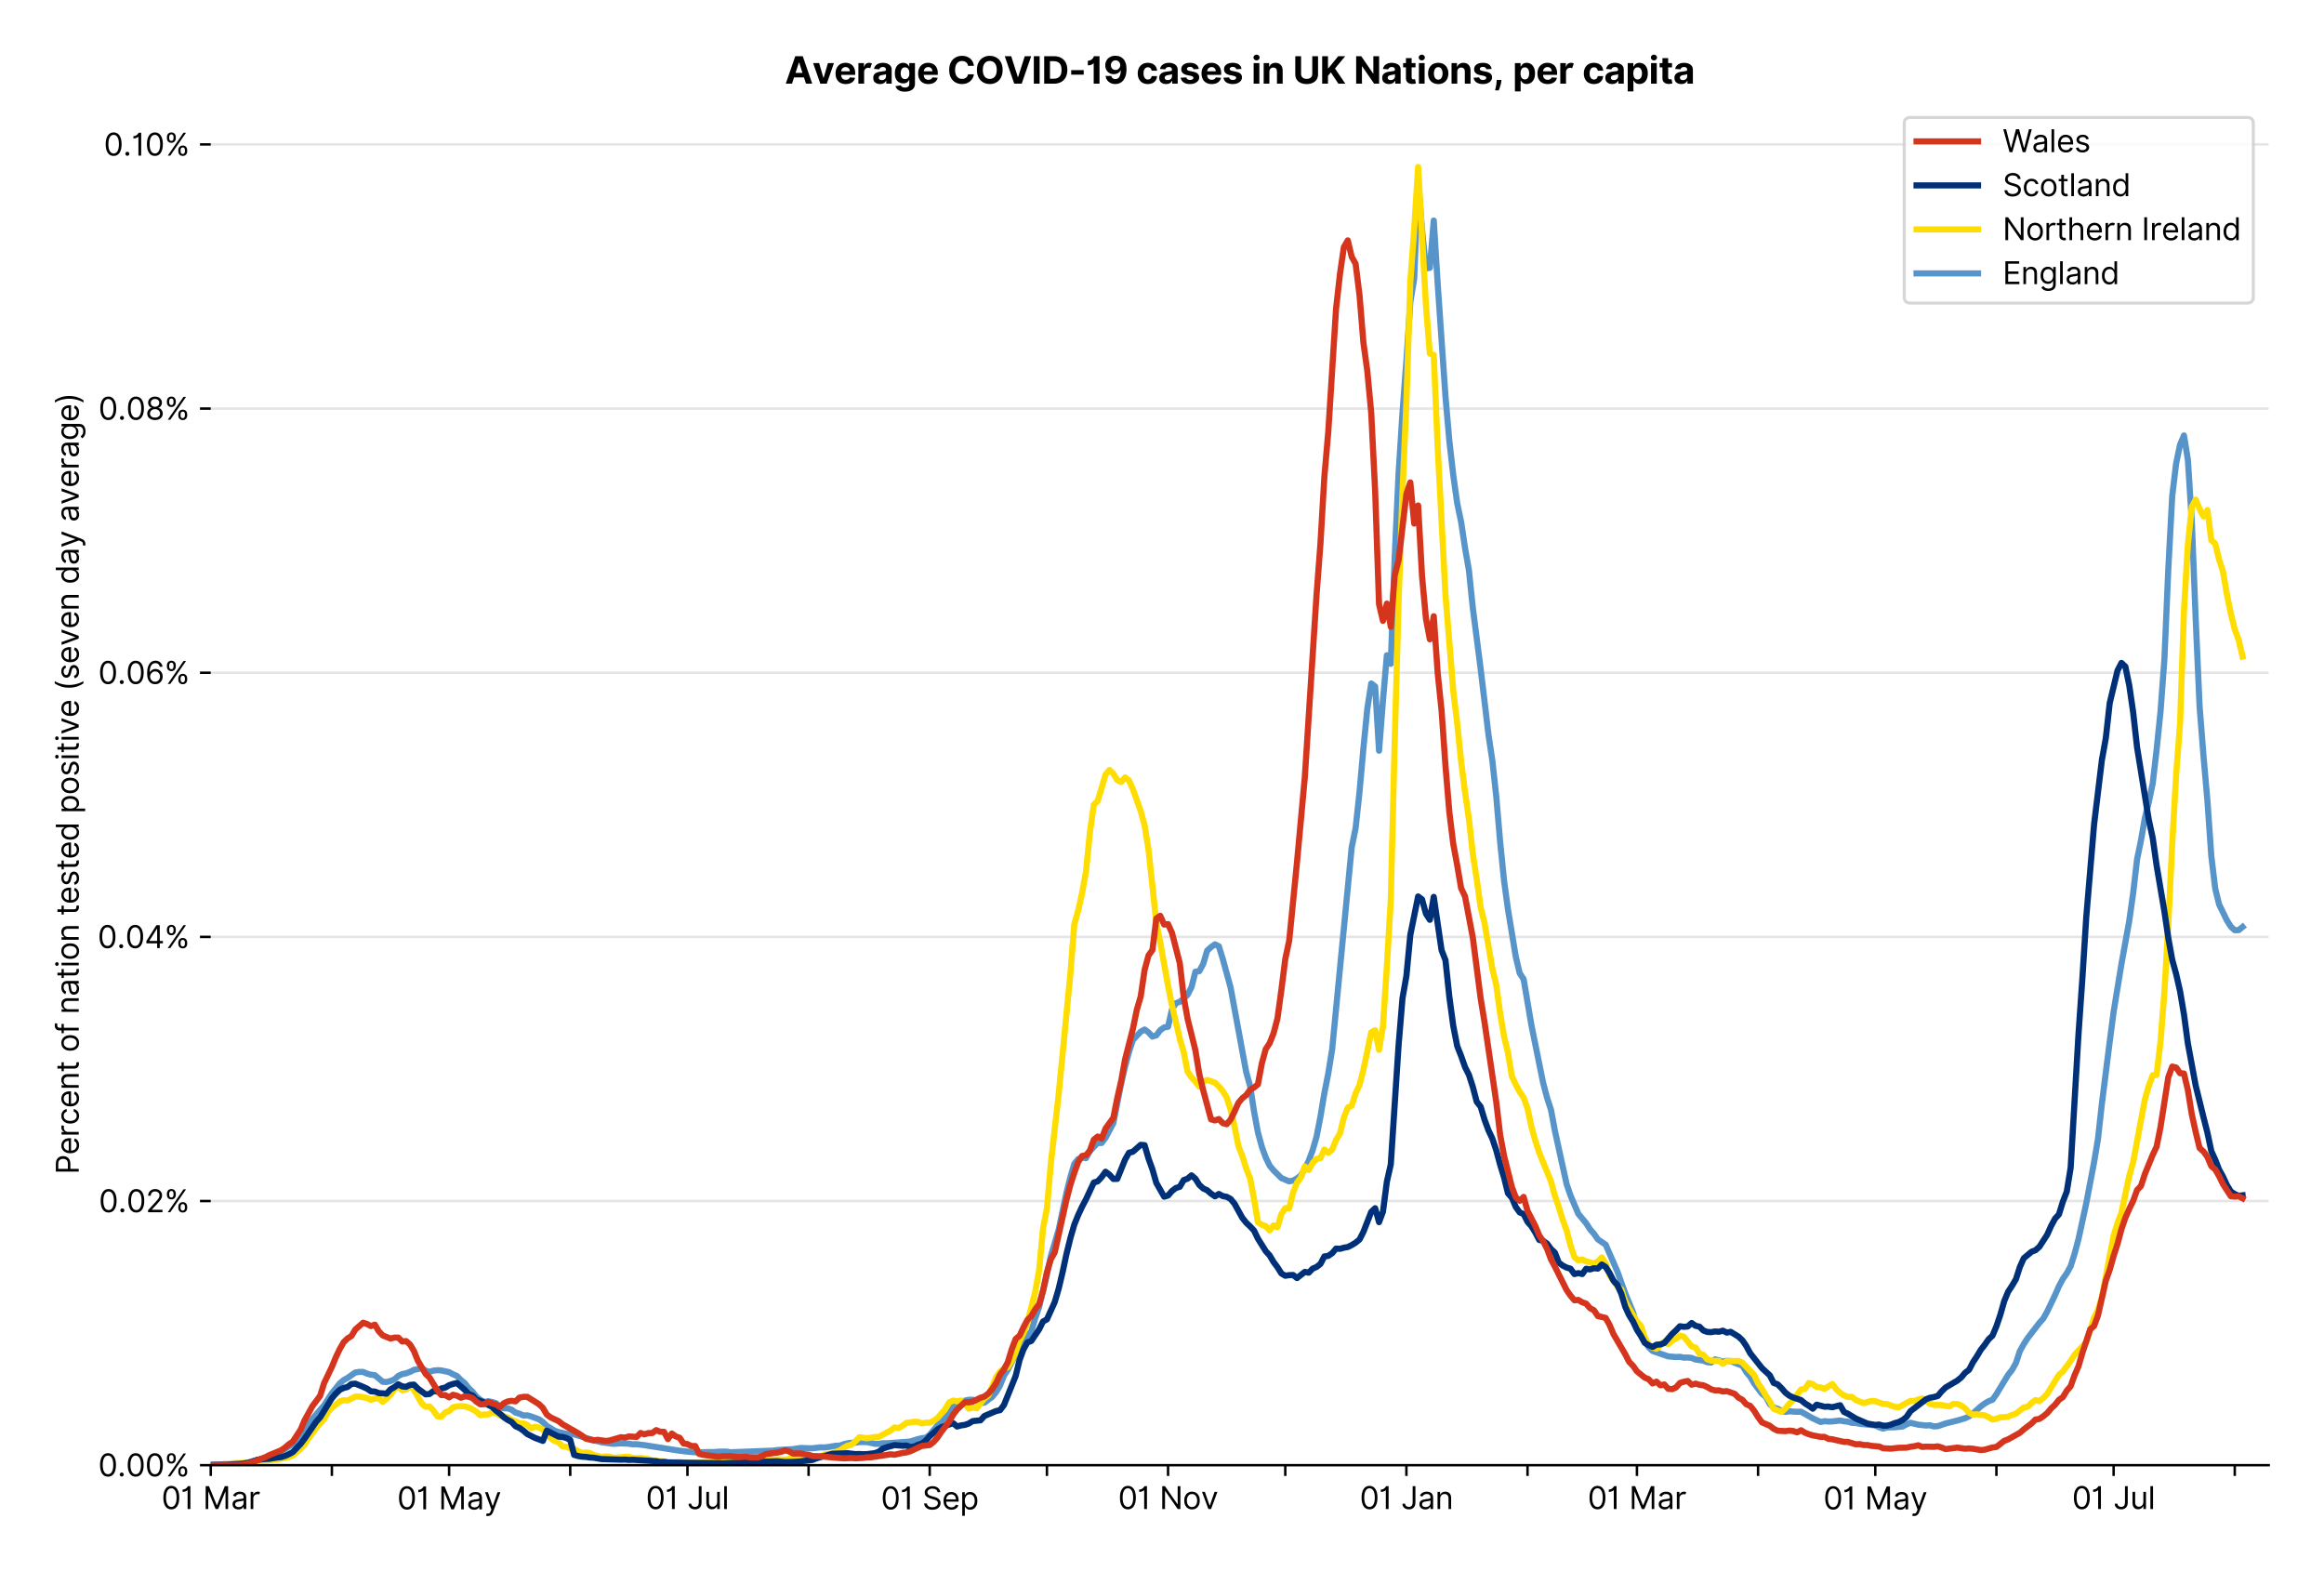 <?xml version="1.0" encoding="utf-8" standalone="no"?>
<!DOCTYPE svg PUBLIC "-//W3C//DTD SVG 1.1//EN"
  "http://www.w3.org/Graphics/SVG/1.1/DTD/svg11.dtd">
<svg version="1.1" viewBox="0 0 756.175 511.234" xmlns="http://www.w3.org/2000/svg" xmlns:xlink="http://www.w3.org/1999/xlink">
 <defs>
  <style type="text/css">*{stroke-linecap:butt;stroke-linejoin:round;}</style>
 </defs>
 <g id="figure_1">
  <g id="patch_1">
   <path d="M 0 511.234 
L 756.175 511.234 
L 756.175 0 
L 0 0 
z
" style="fill:#ffffff;"/>
  </g>
  <g id="axes_1">
   <g id="patch_2">
    <path d="M 68.575 476.745 
L 738.175 476.745 
L 738.175 33.225 
L 68.575 33.225 
z
" style="fill:#ffffff;"/>
   </g>
   <g id="matplotlib.axis_1">
    <g id="xtick_1">
     <g id="line2d_1">
      <defs>
       <path d="M 0 0 
L 0 3.5 
" id="m8f55cbf7c1" style="stroke:#000000;stroke-width:0.8;"/>
      </defs>
      <g>
       <use style="stroke:#000000;stroke-width:0.8;" x="68.575" xlink:href="#m8f55cbf7c1" y="476.745"/>
      </g>
     </g>
     <g id="text_1">
      <!-- 01 Mar -->
      <g transform="translate(52.538 491.018)scale(0.1 -0.1)">
       <defs>
        <path d="M 2000 -64 
Q 1230 -64 806 561 
Q 382 1186 382 2327 
Q 382 3459 809 4088 
Q 1236 4718 2000 4718 
Q 2764 4718 3191 4088 
Q 3618 3459 3618 2327 
Q 3618 1186 3194 561 
Q 2771 -64 2000 -64 
z
M 2000 436 
Q 2509 436 2791 927 
Q 3073 1418 3073 2327 
Q 3073 3234 2789 3730 
Q 2505 4227 2000 4227 
Q 1496 4227 1211 3730 
Q 927 3234 927 2327 
Q 927 1418 1210 927 
Q 1493 436 2000 436 
z
" id="Inter-Regular-30" transform="scale(0.016)"/>
        <path d="M 1973 4655 
L 1973 0 
L 1409 0 
L 1409 3836 
L 1373 3836 
Q 1341 3773 1209 3692 
Q 1077 3611 868 3551 
Q 659 3491 391 3491 
L 391 3964 
Q 661 3964 859 4061 
Q 1057 4159 1190 4291 
Q 1323 4423 1392 4529 
Q 1461 4636 1473 4655 
L 1973 4655 
z
" id="Inter-Regular-31" transform="scale(0.016)"/>
        <path id="Inter-Regular-20" transform="scale(0.016)"/>
        <path d="M 564 4655 
L 1236 4655 
L 2818 791 
L 2873 791 
L 4455 4655 
L 5127 4655 
L 5127 0 
L 4600 0 
L 4600 3536 
L 4555 3536 
L 3100 0 
L 2591 0 
L 1136 3536 
L 1091 3536 
L 1091 0 
L 564 0 
L 564 4655 
z
" id="Inter-Regular-4d" transform="scale(0.016)"/>
        <path d="M 1518 -82 
Q 1186 -82 916 44 
Q 646 170 486 410 
Q 327 650 327 991 
Q 327 1291 445 1478 
Q 564 1666 761 1773 
Q 959 1880 1199 1933 
Q 1439 1986 1682 2018 
Q 2000 2059 2199 2080 
Q 2398 2102 2490 2154 
Q 2582 2207 2582 2336 
L 2582 2355 
Q 2582 2691 2399 2877 
Q 2216 3064 1846 3064 
Q 1461 3064 1243 2895 
Q 1025 2727 936 2536 
L 427 2718 
Q 564 3036 792 3214 
Q 1021 3393 1292 3464 
Q 1564 3536 1827 3536 
Q 1996 3536 2215 3496 
Q 2434 3457 2640 3334 
Q 2846 3211 2982 2963 
Q 3118 2716 3118 2300 
L 3118 0 
L 2582 0 
L 2582 473 
L 2555 473 
Q 2500 359 2373 229 
Q 2246 100 2034 9 
Q 1823 -82 1518 -82 
z
M 1600 400 
Q 1918 400 2137 525 
Q 2357 650 2469 847 
Q 2582 1045 2582 1264 
L 2582 1755 
Q 2548 1714 2433 1681 
Q 2318 1648 2169 1624 
Q 2021 1600 1881 1583 
Q 1741 1566 1655 1555 
Q 1446 1527 1265 1467 
Q 1084 1407 974 1287 
Q 864 1168 864 964 
Q 864 684 1072 542 
Q 1280 400 1600 400 
z
" id="Inter-Regular-61" transform="scale(0.016)"/>
        <path d="M 491 0 
L 491 3491 
L 1009 3491 
L 1009 2964 
L 1046 2964 
Q 1139 3223 1389 3384 
Q 1639 3545 1955 3545 
Q 2100 3545 2209 3511 
Q 2318 3477 2400 3418 
L 2218 2964 
Q 2161 2993 2085 3010 
Q 2009 3027 1909 3027 
Q 1527 3027 1277 2794 
Q 1027 2561 1027 2209 
L 1027 0 
L 491 0 
z
" id="Inter-Regular-72" transform="scale(0.016)"/>
       </defs>
       <use xlink:href="#Inter-Regular-30"/>
       <use x="62.5" xlink:href="#Inter-Regular-31"/>
       <use x="106.676" xlink:href="#Inter-Regular-20"/>
       <use x="134.801" xlink:href="#Inter-Regular-4d"/>
       <use x="225.994" xlink:href="#Inter-Regular-61"/>
       <use x="282.386" xlink:href="#Inter-Regular-72"/>
      </g>
     </g>
    </g>
    <g id="xtick_2">
     <g id="line2d_2">
      <g>
       <use style="stroke:#000000;stroke-width:0.8;" x="107.987" xlink:href="#m8f55cbf7c1" y="476.745"/>
      </g>
     </g>
    </g>
    <g id="xtick_3">
     <g id="line2d_3">
      <g>
       <use style="stroke:#000000;stroke-width:0.8;" x="146.128" xlink:href="#m8f55cbf7c1" y="476.745"/>
      </g>
     </g>
     <g id="text_2">
      <!-- 01 May -->
      <g transform="translate(129.225 491.117)scale(0.1 -0.1)">
       <defs>
        <path d="M 818 -1355 
Q 682 -1355 575 -1333 
Q 468 -1311 427 -1291 
L 564 -818 
Q 857 -893 1053 -814 
Q 1250 -736 1391 -345 
L 1509 -18 
L 218 3491 
L 800 3491 
L 1764 709 
L 1800 709 
L 2764 3491 
L 3346 3491 
L 1846 -564 
Q 1550 -1355 818 -1355 
z
" id="Inter-Regular-79" transform="scale(0.016)"/>
       </defs>
       <use xlink:href="#Inter-Regular-30"/>
       <use x="62.5" xlink:href="#Inter-Regular-31"/>
       <use x="106.676" xlink:href="#Inter-Regular-20"/>
       <use x="134.801" xlink:href="#Inter-Regular-4d"/>
       <use x="225.994" xlink:href="#Inter-Regular-61"/>
       <use x="282.386" xlink:href="#Inter-Regular-79"/>
      </g>
     </g>
    </g>
    <g id="xtick_4">
     <g id="line2d_4">
      <g>
       <use style="stroke:#000000;stroke-width:0.8;" x="185.54" xlink:href="#m8f55cbf7c1" y="476.745"/>
      </g>
     </g>
    </g>
    <g id="xtick_5">
     <g id="line2d_5">
      <g>
       <use style="stroke:#000000;stroke-width:0.8;" x="223.681" xlink:href="#m8f55cbf7c1" y="476.745"/>
      </g>
     </g>
     <g id="text_3">
      <!-- 01 Jul -->
      <g transform="translate(210.137 491.018)scale(0.1 -0.1)">
       <defs>
        <path d="M 2346 4655 
L 2909 4655 
L 2909 1327 
Q 2909 657 2549 296 
Q 2189 -64 1582 -64 
Q 1200 -64 902 76 
Q 605 216 434 475 
Q 264 734 264 1091 
L 818 1091 
Q 818 795 1034 615 
Q 1250 436 1582 436 
Q 1948 436 2147 664 
Q 2346 893 2346 1327 
L 2346 4655 
z
" id="Inter-Regular-4a" transform="scale(0.016)"/>
        <path d="M 2691 1427 
L 2691 3491 
L 3227 3491 
L 3227 0 
L 2691 0 
L 2691 591 
L 2655 591 
Q 2532 325 2273 140 
Q 2014 -45 1618 -45 
Q 1127 -45 809 280 
Q 491 605 491 1273 
L 491 3491 
L 1027 3491 
L 1027 1309 
Q 1027 927 1242 700 
Q 1457 473 1791 473 
Q 1991 473 2199 575 
Q 2407 677 2549 888 
Q 2691 1100 2691 1427 
z
" id="Inter-Regular-75" transform="scale(0.016)"/>
        <path d="M 1027 4655 
L 1027 0 
L 491 0 
L 491 4655 
L 1027 4655 
z
" id="Inter-Regular-6c" transform="scale(0.016)"/>
       </defs>
       <use xlink:href="#Inter-Regular-30"/>
       <use x="62.5" xlink:href="#Inter-Regular-31"/>
       <use x="106.676" xlink:href="#Inter-Regular-20"/>
       <use x="134.801" xlink:href="#Inter-Regular-4a"/>
       <use x="189.063" xlink:href="#Inter-Regular-75"/>
       <use x="247.159" xlink:href="#Inter-Regular-6c"/>
      </g>
     </g>
    </g>
    <g id="xtick_6">
     <g id="line2d_6">
      <g>
       <use style="stroke:#000000;stroke-width:0.8;" x="263.093" xlink:href="#m8f55cbf7c1" y="476.745"/>
      </g>
     </g>
    </g>
    <g id="xtick_7">
     <g id="line2d_7">
      <g>
       <use style="stroke:#000000;stroke-width:0.8;" x="302.505" xlink:href="#m8f55cbf7c1" y="476.745"/>
      </g>
     </g>
     <g id="text_4">
      <!-- 01 Sep -->
      <g transform="translate(286.617 491.117)scale(0.1 -0.1)">
       <defs>
        <path d="M 3109 3491 
Q 3068 3836 2777 4027 
Q 2486 4218 2064 4218 
Q 1600 4218 1318 3999 
Q 1036 3780 1036 3445 
Q 1036 3195 1189 3042 
Q 1343 2889 1553 2803 
Q 1764 2718 1936 2673 
L 2409 2545 
Q 2591 2498 2815 2414 
Q 3039 2330 3244 2185 
Q 3450 2041 3584 1816 
Q 3718 1591 3718 1264 
Q 3718 886 3521 581 
Q 3325 277 2949 97 
Q 2573 -82 2036 -82 
Q 1286 -82 845 272 
Q 405 627 364 1200 
L 946 1200 
Q 968 936 1124 764 
Q 1280 593 1519 510 
Q 1759 427 2036 427 
Q 2359 427 2616 533 
Q 2873 639 3023 828 
Q 3173 1018 3173 1273 
Q 3173 1505 3043 1650 
Q 2914 1795 2702 1886 
Q 2491 1977 2246 2045 
L 1673 2209 
Q 1127 2366 809 2657 
Q 491 2948 491 3418 
Q 491 3809 703 4101 
Q 916 4393 1276 4555 
Q 1636 4718 2082 4718 
Q 2532 4718 2882 4558 
Q 3232 4398 3437 4120 
Q 3643 3843 3655 3491 
L 3109 3491 
z
" id="Inter-Regular-53" transform="scale(0.016)"/>
        <path d="M 1955 -73 
Q 1450 -73 1085 151 
Q 721 375 524 778 
Q 327 1182 327 1718 
Q 327 2255 524 2665 
Q 721 3075 1074 3305 
Q 1427 3536 1900 3536 
Q 2173 3536 2439 3445 
Q 2705 3355 2923 3151 
Q 3141 2948 3270 2614 
Q 3400 2280 3400 1791 
L 3400 1564 
L 866 1564 
Q 884 1005 1183 707 
Q 1482 409 1955 409 
Q 2271 409 2498 545 
Q 2725 682 2827 955 
L 3346 809 
Q 3223 414 2854 170 
Q 2486 -73 1955 -73 
z
M 866 2027 
L 2855 2027 
Q 2855 2470 2595 2762 
Q 2336 3055 1900 3055 
Q 1593 3055 1368 2911 
Q 1143 2768 1013 2533 
Q 884 2298 866 2027 
z
" id="Inter-Regular-65" transform="scale(0.016)"/>
        <path d="M 491 -1309 
L 491 3491 
L 1009 3491 
L 1009 2936 
L 1073 2936 
Q 1132 3027 1237 3169 
Q 1343 3311 1542 3423 
Q 1741 3536 2082 3536 
Q 2523 3536 2859 3315 
Q 3196 3095 3384 2690 
Q 3573 2286 3573 1736 
Q 3573 1182 3384 776 
Q 3196 370 2861 148 
Q 2527 -73 2091 -73 
Q 1755 -73 1552 39 
Q 1350 152 1241 296 
Q 1132 441 1073 536 
L 1027 536 
L 1027 -1309 
L 491 -1309 
z
M 1018 1745 
Q 1018 1152 1276 780 
Q 1534 409 2018 409 
Q 2355 409 2581 587 
Q 2807 766 2921 1069 
Q 3036 1373 3036 1745 
Q 3036 2114 2923 2410 
Q 2811 2707 2585 2881 
Q 2359 3055 2018 3055 
Q 1527 3055 1272 2693 
Q 1018 2332 1018 1745 
z
" id="Inter-Regular-70" transform="scale(0.016)"/>
       </defs>
       <use xlink:href="#Inter-Regular-30"/>
       <use x="62.5" xlink:href="#Inter-Regular-31"/>
       <use x="106.676" xlink:href="#Inter-Regular-20"/>
       <use x="134.801" xlink:href="#Inter-Regular-53"/>
       <use x="198.58" xlink:href="#Inter-Regular-65"/>
       <use x="256.818" xlink:href="#Inter-Regular-70"/>
      </g>
     </g>
    </g>
    <g id="xtick_8">
     <g id="line2d_8">
      <g>
       <use style="stroke:#000000;stroke-width:0.8;" x="340.646" xlink:href="#m8f55cbf7c1" y="476.745"/>
      </g>
     </g>
    </g>
    <g id="xtick_9">
     <g id="line2d_9">
      <g>
       <use style="stroke:#000000;stroke-width:0.8;" x="380.058" xlink:href="#m8f55cbf7c1" y="476.745"/>
      </g>
     </g>
     <g id="text_5">
      <!-- 01 Nov -->
      <g transform="translate(363.787 491.018)scale(0.1 -0.1)">
       <defs>
        <path d="M 4255 4655 
L 4255 0 
L 3709 0 
L 1173 3655 
L 1127 3655 
L 1127 0 
L 564 0 
L 564 4655 
L 1109 4655 
L 3655 991 
L 3700 991 
L 3700 4655 
L 4255 4655 
z
" id="Inter-Regular-4e" transform="scale(0.016)"/>
        <path d="M 1909 -73 
Q 1436 -73 1080 152 
Q 725 377 526 781 
Q 327 1186 327 1727 
Q 327 2273 526 2679 
Q 725 3086 1080 3311 
Q 1436 3536 1909 3536 
Q 2382 3536 2737 3311 
Q 3093 3086 3292 2679 
Q 3491 2273 3491 1727 
Q 3491 1186 3292 781 
Q 3093 377 2737 152 
Q 2382 -73 1909 -73 
z
M 1909 409 
Q 2268 409 2500 593 
Q 2732 777 2843 1077 
Q 2955 1377 2955 1727 
Q 2955 2077 2843 2379 
Q 2732 2682 2500 2868 
Q 2268 3055 1909 3055 
Q 1550 3055 1318 2868 
Q 1086 2682 975 2379 
Q 864 2077 864 1727 
Q 864 1377 975 1077 
Q 1086 777 1318 593 
Q 1550 409 1909 409 
z
" id="Inter-Regular-6f" transform="scale(0.016)"/>
        <path d="M 3346 3491 
L 2055 0 
L 1509 0 
L 218 3491 
L 800 3491 
L 1764 709 
L 1800 709 
L 2764 3491 
L 3346 3491 
z
" id="Inter-Regular-76" transform="scale(0.016)"/>
       </defs>
       <use xlink:href="#Inter-Regular-30"/>
       <use x="62.5" xlink:href="#Inter-Regular-31"/>
       <use x="106.676" xlink:href="#Inter-Regular-20"/>
       <use x="134.801" xlink:href="#Inter-Regular-4e"/>
       <use x="210.085" xlink:href="#Inter-Regular-6f"/>
       <use x="269.744" xlink:href="#Inter-Regular-76"/>
      </g>
     </g>
    </g>
    <g id="xtick_10">
     <g id="line2d_10">
      <g>
       <use style="stroke:#000000;stroke-width:0.8;" x="418.198" xlink:href="#m8f55cbf7c1" y="476.745"/>
      </g>
     </g>
    </g>
    <g id="xtick_11">
     <g id="line2d_11">
      <g>
       <use style="stroke:#000000;stroke-width:0.8;" x="457.61" xlink:href="#m8f55cbf7c1" y="476.745"/>
      </g>
     </g>
     <g id="text_6">
      <!-- 01 Jan -->
      <g transform="translate(442.411 491.018)scale(0.1 -0.1)">
       <defs>
        <path d="M 1027 2100 
L 1027 0 
L 491 0 
L 491 3491 
L 1009 3491 
L 1009 2945 
L 1055 2945 
Q 1177 3211 1427 3373 
Q 1677 3536 2073 3536 
Q 2602 3536 2928 3211 
Q 3255 2886 3255 2218 
L 3255 0 
L 2718 0 
L 2718 2182 
Q 2718 2593 2504 2824 
Q 2291 3055 1918 3055 
Q 1534 3055 1280 2806 
Q 1027 2557 1027 2100 
z
" id="Inter-Regular-6e" transform="scale(0.016)"/>
       </defs>
       <use xlink:href="#Inter-Regular-30"/>
       <use x="62.5" xlink:href="#Inter-Regular-31"/>
       <use x="106.676" xlink:href="#Inter-Regular-20"/>
       <use x="134.801" xlink:href="#Inter-Regular-4a"/>
       <use x="189.063" xlink:href="#Inter-Regular-61"/>
       <use x="245.455" xlink:href="#Inter-Regular-6e"/>
      </g>
     </g>
    </g>
    <g id="xtick_12">
     <g id="line2d_12">
      <g>
       <use style="stroke:#000000;stroke-width:0.8;" x="497.023" xlink:href="#m8f55cbf7c1" y="476.745"/>
      </g>
     </g>
    </g>
    <g id="xtick_13">
     <g id="line2d_13">
      <g>
       <use style="stroke:#000000;stroke-width:0.8;" x="532.621" xlink:href="#m8f55cbf7c1" y="476.745"/>
      </g>
     </g>
     <g id="text_7">
      <!-- 01 Mar -->
      <g transform="translate(516.584 491.018)scale(0.1 -0.1)">
       <use xlink:href="#Inter-Regular-30"/>
       <use x="62.5" xlink:href="#Inter-Regular-31"/>
       <use x="106.676" xlink:href="#Inter-Regular-20"/>
       <use x="134.801" xlink:href="#Inter-Regular-4d"/>
       <use x="225.994" xlink:href="#Inter-Regular-61"/>
       <use x="282.386" xlink:href="#Inter-Regular-72"/>
      </g>
     </g>
    </g>
    <g id="xtick_14">
     <g id="line2d_14">
      <g>
       <use style="stroke:#000000;stroke-width:0.8;" x="572.033" xlink:href="#m8f55cbf7c1" y="476.745"/>
      </g>
     </g>
    </g>
    <g id="xtick_15">
     <g id="line2d_15">
      <g>
       <use style="stroke:#000000;stroke-width:0.8;" x="610.173" xlink:href="#m8f55cbf7c1" y="476.745"/>
      </g>
     </g>
     <g id="text_8">
      <!-- 01 May -->
      <g transform="translate(593.27 491.117)scale(0.1 -0.1)">
       <use xlink:href="#Inter-Regular-30"/>
       <use x="62.5" xlink:href="#Inter-Regular-31"/>
       <use x="106.676" xlink:href="#Inter-Regular-20"/>
       <use x="134.801" xlink:href="#Inter-Regular-4d"/>
       <use x="225.994" xlink:href="#Inter-Regular-61"/>
       <use x="282.386" xlink:href="#Inter-Regular-79"/>
      </g>
     </g>
    </g>
    <g id="xtick_16">
     <g id="line2d_16">
      <g>
       <use style="stroke:#000000;stroke-width:0.8;" x="649.586" xlink:href="#m8f55cbf7c1" y="476.745"/>
      </g>
     </g>
    </g>
    <g id="xtick_17">
     <g id="line2d_17">
      <g>
       <use style="stroke:#000000;stroke-width:0.8;" x="687.726" xlink:href="#m8f55cbf7c1" y="476.745"/>
      </g>
     </g>
     <g id="text_9">
      <!-- 01 Jul -->
      <g transform="translate(674.183 491.018)scale(0.1 -0.1)">
       <use xlink:href="#Inter-Regular-30"/>
       <use x="62.5" xlink:href="#Inter-Regular-31"/>
       <use x="106.676" xlink:href="#Inter-Regular-20"/>
       <use x="134.801" xlink:href="#Inter-Regular-4a"/>
       <use x="189.063" xlink:href="#Inter-Regular-75"/>
       <use x="247.159" xlink:href="#Inter-Regular-6c"/>
      </g>
     </g>
    </g>
    <g id="xtick_18">
     <g id="line2d_18">
      <g>
       <use style="stroke:#000000;stroke-width:0.8;" x="727.138" xlink:href="#m8f55cbf7c1" y="476.745"/>
      </g>
     </g>
    </g>
   </g>
   <g id="matplotlib.axis_2">
    <g id="ytick_1">
     <g id="line2d_19">
      <path clip-path="url(#pc9f9652e2a)" d="M 68.575 476.745 
L 738.175 476.745 
" style="fill:none;stroke:#e5e5e5;stroke-linecap:square;stroke-width:0.8;"/>
     </g>
     <g id="line2d_20">
      <defs>
       <path d="M 0 0 
L -3.5 0 
" id="me17042d11f" style="stroke:#000000;stroke-width:0.8;"/>
      </defs>
      <g>
       <use style="stroke:#000000;stroke-width:0.8;" x="68.575" xlink:href="#me17042d11f" y="476.745"/>
      </g>
     </g>
     <g id="text_10">
      <!-- 0.00% -->
      <g transform="translate(31.944 480.382)scale(0.1 -0.1)">
       <defs>
        <path d="M 882 -36 
Q 714 -36 593 84 
Q 473 205 473 373 
Q 473 541 593 661 
Q 714 782 882 782 
Q 1050 782 1170 661 
Q 1291 541 1291 373 
Q 1291 205 1170 84 
Q 1050 -36 882 -36 
z
" id="Inter-Regular-2e" transform="scale(0.016)"/>
        <path d="M 2855 873 
L 2855 1118 
Q 2855 1373 2960 1585 
Q 3066 1798 3269 1926 
Q 3473 2055 3764 2055 
Q 4059 2055 4259 1926 
Q 4459 1798 4561 1585 
Q 4664 1373 4664 1118 
L 4664 873 
Q 4664 618 4560 405 
Q 4457 193 4256 64 
Q 4055 -64 3764 -64 
Q 3468 -64 3266 64 
Q 3064 193 2959 405 
Q 2855 618 2855 873 
z
M 536 3536 
L 536 3782 
Q 536 4036 642 4248 
Q 748 4461 951 4589 
Q 1155 4718 1446 4718 
Q 1741 4718 1941 4589 
Q 2141 4461 2243 4248 
Q 2346 4036 2346 3782 
L 2346 3536 
Q 2346 3282 2242 3069 
Q 2139 2857 1937 2728 
Q 1736 2600 1446 2600 
Q 1150 2600 948 2728 
Q 746 2857 641 3069 
Q 536 3282 536 3536 
z
M 709 0 
L 3909 4655 
L 4427 4655 
L 1227 0 
L 709 0 
z
M 3318 1118 
L 3318 873 
Q 3318 661 3418 494 
Q 3518 327 3764 327 
Q 4002 327 4101 494 
Q 4200 661 4200 873 
L 4200 1118 
Q 4200 1330 4104 1497 
Q 4009 1664 3764 1664 
Q 3525 1664 3421 1497 
Q 3318 1330 3318 1118 
z
M 1000 3782 
L 1000 3536 
Q 1000 3325 1100 3158 
Q 1200 2991 1446 2991 
Q 1684 2991 1783 3158 
Q 1882 3325 1882 3536 
L 1882 3782 
Q 1882 3993 1786 4160 
Q 1691 4327 1446 4327 
Q 1207 4327 1103 4160 
Q 1000 3993 1000 3782 
z
" id="Inter-Regular-25" transform="scale(0.016)"/>
       </defs>
       <use xlink:href="#Inter-Regular-30"/>
       <use x="62.5" xlink:href="#Inter-Regular-2e"/>
       <use x="90.057" xlink:href="#Inter-Regular-30"/>
       <use x="152.557" xlink:href="#Inter-Regular-30"/>
       <use x="215.057" xlink:href="#Inter-Regular-25"/>
      </g>
     </g>
    </g>
    <g id="ytick_2">
     <g id="line2d_21">
      <path clip-path="url(#pc9f9652e2a)" d="M 68.575 390.795 
L 738.175 390.795 
" style="fill:none;stroke:#e5e5e5;stroke-linecap:square;stroke-width:0.8;"/>
     </g>
     <g id="line2d_22">
      <g>
       <use style="stroke:#000000;stroke-width:0.8;" x="68.575" xlink:href="#me17042d11f" y="390.795"/>
      </g>
     </g>
     <g id="text_11">
      <!-- 0.02% -->
      <g transform="translate(32.142 394.432)scale(0.1 -0.1)">
       <defs>
        <path d="M 482 0 
L 482 409 
L 2018 2091 
Q 2289 2386 2464 2605 
Q 2639 2825 2724 3019 
Q 2809 3214 2809 3427 
Q 2809 3795 2553 4011 
Q 2298 4227 1918 4227 
Q 1514 4227 1275 3985 
Q 1036 3743 1036 3345 
L 500 3345 
Q 500 3755 688 4064 
Q 877 4373 1203 4545 
Q 1530 4718 1936 4718 
Q 2346 4718 2661 4545 
Q 2977 4373 3156 4079 
Q 3336 3786 3336 3427 
Q 3336 3170 3244 2926 
Q 3152 2682 2926 2383 
Q 2700 2084 2300 1655 
L 1255 536 
L 1255 500 
L 3418 500 
L 3418 0 
L 482 0 
z
" id="Inter-Regular-32" transform="scale(0.016)"/>
       </defs>
       <use xlink:href="#Inter-Regular-30"/>
       <use x="62.5" xlink:href="#Inter-Regular-2e"/>
       <use x="90.057" xlink:href="#Inter-Regular-30"/>
       <use x="152.557" xlink:href="#Inter-Regular-32"/>
       <use x="213.068" xlink:href="#Inter-Regular-25"/>
      </g>
     </g>
    </g>
    <g id="ytick_3">
     <g id="line2d_23">
      <path clip-path="url(#pc9f9652e2a)" d="M 68.575 304.846 
L 738.175 304.846 
" style="fill:none;stroke:#e5e5e5;stroke-linecap:square;stroke-width:0.8;"/>
     </g>
     <g id="line2d_24">
      <g>
       <use style="stroke:#000000;stroke-width:0.8;" x="68.575" xlink:href="#me17042d11f" y="304.846"/>
      </g>
     </g>
     <g id="text_12">
      <!-- 0.04% -->
      <g transform="translate(31.773 308.482)scale(0.1 -0.1)">
       <defs>
        <path d="M 373 955 
L 373 1418 
L 2418 4655 
L 3100 4655 
L 3100 1455 
L 3736 1455 
L 3736 955 
L 3100 955 
L 3100 0 
L 2564 0 
L 2564 955 
L 373 955 
z
M 2564 1455 
L 2564 3936 
L 2527 3936 
L 982 1491 
L 982 1455 
L 2564 1455 
z
" id="Inter-Regular-34" transform="scale(0.016)"/>
       </defs>
       <use xlink:href="#Inter-Regular-30"/>
       <use x="62.5" xlink:href="#Inter-Regular-2e"/>
       <use x="90.057" xlink:href="#Inter-Regular-30"/>
       <use x="152.557" xlink:href="#Inter-Regular-34"/>
       <use x="216.761" xlink:href="#Inter-Regular-25"/>
      </g>
     </g>
    </g>
    <g id="ytick_4">
     <g id="line2d_25">
      <path clip-path="url(#pc9f9652e2a)" d="M 68.575 218.896 
L 738.175 218.896 
" style="fill:none;stroke:#e5e5e5;stroke-linecap:square;stroke-width:0.8;"/>
     </g>
     <g id="line2d_26">
      <g>
       <use style="stroke:#000000;stroke-width:0.8;" x="68.575" xlink:href="#me17042d11f" y="218.896"/>
      </g>
     </g>
     <g id="text_13">
      <!-- 0.06% -->
      <g transform="translate(31.958 222.533)scale(0.1 -0.1)">
       <defs>
        <path d="M 2027 -64 
Q 1741 -59 1454 45 
Q 1168 150 932 399 
Q 696 648 552 1074 
Q 409 1500 409 2145 
Q 409 3386 861 4056 
Q 1314 4727 2100 4727 
Q 2686 4727 3073 4384 
Q 3461 4041 3546 3491 
L 2991 3491 
Q 2914 3811 2691 4019 
Q 2468 4227 2100 4227 
Q 1559 4227 1249 3755 
Q 939 3284 936 2427 
L 973 2427 
Q 1164 2716 1461 2880 
Q 1759 3045 2118 3045 
Q 2518 3045 2850 2846 
Q 3182 2648 3382 2299 
Q 3582 1950 3582 1500 
Q 3582 1068 3389 710 
Q 3196 352 2847 142 
Q 2498 -68 2027 -64 
z
M 2027 436 
Q 2314 436 2542 579 
Q 2771 723 2903 964 
Q 3036 1205 3036 1500 
Q 3036 1789 2908 2026 
Q 2780 2264 2556 2404 
Q 2332 2545 2046 2545 
Q 1757 2545 1525 2397 
Q 1293 2250 1157 2010 
Q 1021 1770 1018 1491 
Q 1018 1214 1149 973 
Q 1280 732 1508 584 
Q 1736 436 2027 436 
z
" id="Inter-Regular-36" transform="scale(0.016)"/>
       </defs>
       <use xlink:href="#Inter-Regular-30"/>
       <use x="62.5" xlink:href="#Inter-Regular-2e"/>
       <use x="90.057" xlink:href="#Inter-Regular-30"/>
       <use x="152.557" xlink:href="#Inter-Regular-36"/>
       <use x="214.915" xlink:href="#Inter-Regular-25"/>
      </g>
     </g>
    </g>
    <g id="ytick_5">
     <g id="line2d_27">
      <path clip-path="url(#pc9f9652e2a)" d="M 68.575 132.946 
L 738.175 132.946 
" style="fill:none;stroke:#e5e5e5;stroke-linecap:square;stroke-width:0.8;"/>
     </g>
     <g id="line2d_28">
      <g>
       <use style="stroke:#000000;stroke-width:0.8;" x="68.575" xlink:href="#me17042d11f" y="132.946"/>
      </g>
     </g>
     <g id="text_14">
      <!-- 0.08% -->
      <g transform="translate(32.028 136.583)scale(0.1 -0.1)">
       <defs>
        <path d="M 1973 -64 
Q 1505 -64 1147 103 
Q 789 270 589 564 
Q 389 859 391 1236 
Q 389 1532 507 1783 
Q 625 2034 830 2203 
Q 1036 2373 1291 2418 
L 1291 2445 
Q 957 2532 759 2821 
Q 561 3111 564 3482 
Q 561 3836 743 4115 
Q 925 4395 1244 4556 
Q 1564 4718 1973 4718 
Q 2377 4718 2695 4556 
Q 3014 4395 3197 4115 
Q 3380 3836 3382 3482 
Q 3380 3111 3181 2821 
Q 2982 2532 2655 2445 
L 2655 2418 
Q 2907 2373 3109 2203 
Q 3311 2034 3431 1783 
Q 3552 1532 3555 1236 
Q 3552 859 3351 564 
Q 3150 270 2794 103 
Q 2439 -64 1973 -64 
z
M 1973 436 
Q 2446 436 2722 662 
Q 2998 889 3000 1264 
Q 2998 1527 2864 1729 
Q 2730 1932 2499 2048 
Q 2268 2164 1973 2164 
Q 1675 2164 1442 2048 
Q 1209 1932 1076 1729 
Q 943 1527 946 1264 
Q 943 889 1218 662 
Q 1493 436 1973 436 
z
M 1973 2645 
Q 2348 2645 2591 2864 
Q 2834 3084 2836 3445 
Q 2834 3800 2596 4013 
Q 2359 4227 1973 4227 
Q 1582 4227 1344 4013 
Q 1107 3800 1109 3445 
Q 1107 3084 1349 2864 
Q 1591 2645 1973 2645 
z
" id="Inter-Regular-38" transform="scale(0.016)"/>
       </defs>
       <use xlink:href="#Inter-Regular-30"/>
       <use x="62.5" xlink:href="#Inter-Regular-2e"/>
       <use x="90.057" xlink:href="#Inter-Regular-30"/>
       <use x="152.557" xlink:href="#Inter-Regular-38"/>
       <use x="214.205" xlink:href="#Inter-Regular-25"/>
      </g>
     </g>
    </g>
    <g id="ytick_6">
     <g id="line2d_29">
      <path clip-path="url(#pc9f9652e2a)" d="M 68.575 46.996 
L 738.175 46.996 
" style="fill:none;stroke:#e5e5e5;stroke-linecap:square;stroke-width:0.8;"/>
     </g>
     <g id="line2d_30">
      <g>
       <use style="stroke:#000000;stroke-width:0.8;" x="68.575" xlink:href="#me17042d11f" y="46.996"/>
      </g>
     </g>
     <g id="text_15">
      <!-- 0.10% -->
      <g transform="translate(33.777 50.633)scale(0.1 -0.1)">
       <use xlink:href="#Inter-Regular-30"/>
       <use x="62.5" xlink:href="#Inter-Regular-2e"/>
       <use x="90.057" xlink:href="#Inter-Regular-31"/>
       <use x="134.233" xlink:href="#Inter-Regular-30"/>
       <use x="196.733" xlink:href="#Inter-Regular-25"/>
      </g>
     </g>
    </g>
    <g id="text_16">
     <!-- Percent of nation tested positive (seven day average) -->
     <g transform="translate(25.614 382.124)rotate(-90)scale(0.1 -0.1)">
      <defs>
       <path d="M 564 0 
L 564 4655 
L 2136 4655 
Q 2684 4655 3033 4458 
Q 3382 4261 3550 3927 
Q 3718 3593 3718 3182 
Q 3718 2770 3551 2434 
Q 3384 2098 3036 1899 
Q 2689 1700 2146 1700 
L 1127 1700 
L 1127 0 
L 564 0 
z
M 1127 2200 
L 2127 2200 
Q 2689 2200 2926 2482 
Q 3164 2764 3164 3182 
Q 3164 3602 2925 3878 
Q 2686 4155 2118 4155 
L 1127 4155 
L 1127 2200 
z
" id="Inter-Regular-50" transform="scale(0.016)"/>
       <path d="M 1909 -73 
Q 1418 -73 1063 159 
Q 709 391 518 798 
Q 327 1205 327 1727 
Q 327 2259 524 2667 
Q 721 3075 1074 3305 
Q 1427 3536 1900 3536 
Q 2268 3536 2563 3400 
Q 2859 3264 3047 3018 
Q 3236 2773 3282 2445 
L 2746 2445 
Q 2684 2684 2474 2869 
Q 2264 3055 1909 3055 
Q 1439 3055 1151 2697 
Q 864 2339 864 1745 
Q 864 1139 1148 774 
Q 1432 409 1909 409 
Q 2223 409 2447 570 
Q 2671 732 2746 1018 
L 3282 1018 
Q 3236 709 3058 462 
Q 2880 216 2588 71 
Q 2296 -73 1909 -73 
z
" id="Inter-Regular-63" transform="scale(0.016)"/>
       <path d="M 2009 3491 
L 2009 3036 
L 1264 3036 
L 1264 1000 
Q 1264 773 1331 660 
Q 1398 548 1503 510 
Q 1609 473 1727 473 
Q 1816 473 1873 483 
Q 1930 493 1964 500 
L 2073 18 
Q 2018 -2 1920 -23 
Q 1823 -45 1673 -45 
Q 1446 -45 1228 52 
Q 1011 150 869 350 
Q 727 550 727 855 
L 727 3036 
L 200 3036 
L 200 3491 
L 727 3491 
L 727 4327 
L 1264 4327 
L 1264 3491 
L 2009 3491 
z
" id="Inter-Regular-74" transform="scale(0.016)"/>
       <path d="M 2046 3491 
L 2046 3036 
L 1264 3036 
L 1264 0 
L 727 0 
L 727 3036 
L 164 3036 
L 164 3491 
L 727 3491 
L 727 3973 
Q 727 4273 868 4473 
Q 1009 4673 1234 4773 
Q 1459 4873 1709 4873 
Q 1907 4873 2032 4841 
Q 2157 4809 2218 4782 
L 2064 4318 
Q 2023 4332 1951 4352 
Q 1880 4373 1764 4373 
Q 1498 4373 1381 4239 
Q 1264 4105 1264 3845 
L 1264 3491 
L 2046 3491 
z
" id="Inter-Regular-66" transform="scale(0.016)"/>
       <path d="M 491 0 
L 491 3491 
L 1027 3491 
L 1027 0 
L 491 0 
z
M 764 4073 
Q 607 4073 494 4179 
Q 382 4286 382 4436 
Q 382 4586 494 4693 
Q 607 4800 764 4800 
Q 921 4800 1033 4693 
Q 1146 4586 1146 4436 
Q 1146 4286 1033 4179 
Q 921 4073 764 4073 
z
" id="Inter-Regular-69" transform="scale(0.016)"/>
       <path d="M 2964 2709 
L 2482 2573 
Q 2411 2755 2245 2914 
Q 2080 3073 1727 3073 
Q 1407 3073 1194 2926 
Q 982 2780 982 2555 
Q 982 2355 1127 2239 
Q 1273 2123 1582 2045 
L 2100 1918 
Q 3027 1691 3027 973 
Q 3027 673 2855 436 
Q 2684 200 2377 63 
Q 2071 -73 1664 -73 
Q 1130 -73 780 159 
Q 430 391 336 836 
L 846 964 
Q 989 400 1655 400 
Q 2030 400 2251 560 
Q 2473 720 2473 945 
Q 2473 1316 1955 1436 
L 1373 1573 
Q 893 1686 669 1926 
Q 446 2166 446 2527 
Q 446 2823 613 3050 
Q 780 3277 1069 3406 
Q 1359 3536 1727 3536 
Q 2246 3536 2542 3309 
Q 2839 3082 2964 2709 
z
" id="Inter-Regular-73" transform="scale(0.016)"/>
       <path d="M 1809 -73 
Q 1373 -73 1039 148 
Q 705 370 516 776 
Q 327 1182 327 1736 
Q 327 2286 516 2690 
Q 705 3095 1041 3315 
Q 1377 3536 1818 3536 
Q 2159 3536 2358 3423 
Q 2557 3311 2662 3169 
Q 2768 3027 2827 2936 
L 2873 2936 
L 2873 4655 
L 3409 4655 
L 3409 0 
L 2891 0 
L 2891 536 
L 2827 536 
Q 2768 441 2659 296 
Q 2550 152 2348 39 
Q 2146 -73 1809 -73 
z
M 1882 409 
Q 2366 409 2624 780 
Q 2882 1152 2882 1745 
Q 2882 2332 2627 2693 
Q 2373 3055 1882 3055 
Q 1541 3055 1315 2881 
Q 1089 2707 976 2410 
Q 864 2114 864 1745 
Q 864 1373 978 1069 
Q 1093 766 1319 587 
Q 1546 409 1882 409 
z
" id="Inter-Regular-64" transform="scale(0.016)"/>
       <path d="M 682 1964 
Q 682 2823 906 3544 
Q 1130 4266 1546 4873 
L 2018 4873 
Q 1800 4573 1623 4095 
Q 1446 3618 1341 3061 
Q 1236 2505 1236 1964 
Q 1236 1423 1341 866 
Q 1446 309 1623 -168 
Q 1800 -645 2018 -945 
L 1546 -945 
Q 1130 -339 906 383 
Q 682 1105 682 1964 
z
" id="Inter-Regular-28" transform="scale(0.016)"/>
       <path d="M 1900 -1382 
Q 1316 -1382 976 -1169 
Q 636 -957 473 -682 
L 900 -382 
Q 973 -477 1084 -601 
Q 1196 -725 1390 -817 
Q 1584 -909 1900 -909 
Q 2323 -909 2598 -704 
Q 2873 -500 2873 -64 
L 2873 645 
L 2827 645 
Q 2768 550 2660 410 
Q 2552 270 2351 162 
Q 2150 55 1809 55 
Q 1386 55 1051 255 
Q 716 455 521 836 
Q 327 1218 327 1764 
Q 327 2300 516 2699 
Q 705 3098 1041 3317 
Q 1377 3536 1818 3536 
Q 2159 3536 2360 3423 
Q 2561 3311 2669 3169 
Q 2777 3027 2836 2936 
L 2891 2936 
L 2891 3491 
L 3409 3491 
L 3409 -100 
Q 3409 -550 3205 -833 
Q 3002 -1116 2660 -1249 
Q 2318 -1382 1900 -1382 
z
M 1882 536 
Q 2366 536 2624 864 
Q 2882 1193 2882 1773 
Q 2882 2339 2627 2697 
Q 2373 3055 1882 3055 
Q 1541 3055 1315 2882 
Q 1089 2709 976 2418 
Q 864 2127 864 1773 
Q 864 1227 1120 881 
Q 1377 536 1882 536 
z
" id="Inter-Regular-67" transform="scale(0.016)"/>
       <path d="M 1638 1940 
Q 1638 1081 1414 359 
Q 1191 -362 775 -969 
L 302 -969 
Q 520 -669 697 -191 
Q 875 286 979 842 
Q 1084 1399 1084 1940 
Q 1084 2481 979 3038 
Q 875 3595 697 4072 
Q 520 4549 302 4849 
L 775 4849 
Q 1191 4243 1414 3521 
Q 1638 2799 1638 1940 
z
" id="Inter-Regular-29" transform="scale(0.016)"/>
      </defs>
      <use xlink:href="#Inter-Regular-50"/>
      <use x="63.494" xlink:href="#Inter-Regular-65"/>
      <use x="121.733" xlink:href="#Inter-Regular-72"/>
      <use x="160.085" xlink:href="#Inter-Regular-63"/>
      <use x="215.909" xlink:href="#Inter-Regular-65"/>
      <use x="274.148" xlink:href="#Inter-Regular-6e"/>
      <use x="332.671" xlink:href="#Inter-Regular-74"/>
      <use x="369.034" xlink:href="#Inter-Regular-20"/>
      <use x="397.159" xlink:href="#Inter-Regular-6f"/>
      <use x="456.818" xlink:href="#Inter-Regular-66"/>
      <use x="492.898" xlink:href="#Inter-Regular-20"/>
      <use x="521.023" xlink:href="#Inter-Regular-6e"/>
      <use x="579.546" xlink:href="#Inter-Regular-61"/>
      <use x="635.938" xlink:href="#Inter-Regular-74"/>
      <use x="672.301" xlink:href="#Inter-Regular-69"/>
      <use x="696.023" xlink:href="#Inter-Regular-6f"/>
      <use x="755.682" xlink:href="#Inter-Regular-6e"/>
      <use x="814.205" xlink:href="#Inter-Regular-20"/>
      <use x="842.33" xlink:href="#Inter-Regular-74"/>
      <use x="878.693" xlink:href="#Inter-Regular-65"/>
      <use x="936.932" xlink:href="#Inter-Regular-73"/>
      <use x="989.205" xlink:href="#Inter-Regular-74"/>
      <use x="1025.568" xlink:href="#Inter-Regular-65"/>
      <use x="1083.807" xlink:href="#Inter-Regular-64"/>
      <use x="1145.881" xlink:href="#Inter-Regular-20"/>
      <use x="1174.006" xlink:href="#Inter-Regular-70"/>
      <use x="1234.943" xlink:href="#Inter-Regular-6f"/>
      <use x="1294.602" xlink:href="#Inter-Regular-73"/>
      <use x="1346.875" xlink:href="#Inter-Regular-69"/>
      <use x="1370.597" xlink:href="#Inter-Regular-74"/>
      <use x="1406.96" xlink:href="#Inter-Regular-69"/>
      <use x="1430.682" xlink:href="#Inter-Regular-76"/>
      <use x="1486.364" xlink:href="#Inter-Regular-65"/>
      <use x="1544.603" xlink:href="#Inter-Regular-20"/>
      <use x="1572.728" xlink:href="#Inter-Regular-28"/>
      <use x="1608.949" xlink:href="#Inter-Regular-73"/>
      <use x="1661.222" xlink:href="#Inter-Regular-65"/>
      <use x="1719.46" xlink:href="#Inter-Regular-76"/>
      <use x="1775.142" xlink:href="#Inter-Regular-65"/>
      <use x="1833.381" xlink:href="#Inter-Regular-6e"/>
      <use x="1891.904" xlink:href="#Inter-Regular-20"/>
      <use x="1920.029" xlink:href="#Inter-Regular-64"/>
      <use x="1982.103" xlink:href="#Inter-Regular-61"/>
      <use x="2038.495" xlink:href="#Inter-Regular-79"/>
      <use x="2094.176" xlink:href="#Inter-Regular-20"/>
      <use x="2122.301" xlink:href="#Inter-Regular-61"/>
      <use x="2178.694" xlink:href="#Inter-Regular-76"/>
      <use x="2234.375" xlink:href="#Inter-Regular-65"/>
      <use x="2292.614" xlink:href="#Inter-Regular-72"/>
      <use x="2330.966" xlink:href="#Inter-Regular-61"/>
      <use x="2387.358" xlink:href="#Inter-Regular-67"/>
      <use x="2448.296" xlink:href="#Inter-Regular-65"/>
      <use x="2506.535" xlink:href="#Inter-Regular-29"/>
     </g>
    </g>
   </g>
   <g id="line2d_31">
    <path clip-path="url(#pc9f9652e2a)" d="M 29.163 476.73 
L 49.505 476.743 
L 68.575 476.686 
L 77.475 476.348 
L 80.017 476.063 
L 86.374 474.321 
L 88.917 473.37 
L 92.731 471.446 
L 95.274 469.783 
L 97.816 466.717 
L 99.088 465.248 
L 101.63 461.71 
L 105.444 457.266 
L 107.987 453.313 
L 110.53 450.164 
L 111.801 449.06 
L 113.073 448.361 
L 115.615 446.581 
L 116.887 446.398 
L 118.158 446.404 
L 119.429 446.958 
L 120.701 447.308 
L 121.972 447.455 
L 124.515 449.595 
L 125.786 449.678 
L 127.057 449.362 
L 128.329 448.832 
L 129.6 447.692 
L 130.872 447.115 
L 132.143 446.842 
L 133.414 446.37 
L 134.686 445.733 
L 137.228 445.192 
L 138.5 445.991 
L 139.771 446.358 
L 141.042 445.979 
L 142.314 445.837 
L 143.585 445.908 
L 146.128 446.472 
L 147.399 447.161 
L 148.671 447.708 
L 149.942 449 
L 151.213 450.055 
L 152.485 451.659 
L 153.756 452.858 
L 155.027 454.456 
L 156.299 455.49 
L 157.57 456.178 
L 158.841 455.942 
L 160.113 456.182 
L 161.384 456.592 
L 162.655 457.678 
L 163.927 458.212 
L 165.198 458.24 
L 166.47 458.691 
L 167.741 459.624 
L 169.012 459.987 
L 170.284 460.579 
L 171.555 460.515 
L 172.826 460.884 
L 175.369 461.814 
L 176.64 462.716 
L 177.912 463.955 
L 180.454 465.513 
L 181.726 465.971 
L 184.269 466.537 
L 186.811 466.715 
L 191.897 468.261 
L 195.711 469.286 
L 199.525 469.794 
L 202.068 469.638 
L 204.61 469.762 
L 205.882 469.948 
L 207.153 469.917 
L 209.696 470.229 
L 221.138 472.039 
L 223.681 472.333 
L 227.495 472.649 
L 228.766 472.507 
L 232.58 472.474 
L 233.852 472.344 
L 236.394 472.333 
L 237.666 472.538 
L 251.651 472.003 
L 252.922 471.818 
L 255.465 471.681 
L 258.007 471.522 
L 260.55 471.137 
L 263.093 471.235 
L 264.364 471.238 
L 266.907 470.944 
L 268.178 470.975 
L 269.45 470.842 
L 271.992 470.427 
L 273.264 470.38 
L 274.535 469.93 
L 275.806 469.613 
L 277.078 469.446 
L 278.349 469.401 
L 279.62 469.213 
L 282.163 469.234 
L 284.706 469.782 
L 285.977 469.806 
L 287.249 469.591 
L 288.52 469.626 
L 294.877 469.145 
L 296.148 469.028 
L 298.691 468.263 
L 299.962 467.957 
L 301.233 467.82 
L 302.505 466.874 
L 305.048 463.8 
L 307.59 461.231 
L 308.862 460.053 
L 310.133 457.65 
L 311.404 456.481 
L 312.676 456.224 
L 313.947 455.749 
L 315.218 455.461 
L 316.49 455.443 
L 317.761 455.824 
L 319.032 456.443 
L 320.304 456.398 
L 322.847 454.51 
L 324.118 452.962 
L 325.389 450.812 
L 326.661 447.631 
L 327.932 445.663 
L 331.746 438.235 
L 333.017 436.314 
L 335.56 433.183 
L 336.831 428.952 
L 338.103 425.284 
L 340.646 414.767 
L 341.917 408.723 
L 344.46 400.149 
L 347.002 388.123 
L 348.274 383.025 
L 349.545 378.704 
L 350.816 377.143 
L 352.088 376.646 
L 353.359 376.844 
L 354.631 374.488 
L 357.173 371.882 
L 358.445 371.906 
L 359.716 370.229 
L 362.259 365.429 
L 364.801 352.537 
L 366.073 347.035 
L 367.344 342.27 
L 368.615 338.391 
L 371.158 335.688 
L 372.43 334.989 
L 373.701 335.912 
L 374.972 337.283 
L 376.244 336.883 
L 377.515 335.205 
L 378.786 334.306 
L 380.058 334.084 
L 381.329 328.434 
L 382.6 326.449 
L 383.872 325.945 
L 385.143 324.96 
L 386.414 323.668 
L 387.686 321.188 
L 388.957 316.172 
L 390.229 315.996 
L 391.5 313.642 
L 392.771 309.331 
L 394.043 308.167 
L 395.314 307.27 
L 396.585 307.908 
L 397.857 312.004 
L 400.399 321.287 
L 405.485 348.843 
L 406.756 353.394 
L 408.028 361.586 
L 409.299 368.454 
L 410.57 373.121 
L 411.842 376.638 
L 413.113 379.266 
L 414.384 380.803 
L 416.927 383.326 
L 419.47 384.391 
L 420.741 384.119 
L 422.012 383.45 
L 423.284 382.426 
L 424.555 380.285 
L 425.827 377.708 
L 427.098 374.266 
L 428.369 369.905 
L 429.641 363.346 
L 430.912 355.728 
L 432.183 349.31 
L 433.455 341.388 
L 439.811 275.708 
L 441.083 269.48 
L 442.354 257.697 
L 443.626 243.437 
L 444.897 230.567 
L 446.168 222.396 
L 447.44 223.37 
L 448.711 244.262 
L 449.982 227.935 
L 451.254 213.212 
L 452.525 215.993 
L 453.796 181.518 
L 455.068 153.953 
L 456.339 134.333 
L 457.61 117.374 
L 458.882 98.331 
L 460.153 90.618 
L 461.425 58.907 
L 462.696 74.699 
L 463.967 87.324 
L 465.239 87.151 
L 466.51 71.761 
L 467.781 92.185 
L 470.324 129.011 
L 471.595 143.583 
L 472.867 154.662 
L 474.138 163.743 
L 475.41 169.793 
L 476.681 178.286 
L 477.952 185.538 
L 479.224 197.844 
L 481.766 217.589 
L 484.309 239.014 
L 485.58 247.5 
L 486.852 259.228 
L 488.123 274.072 
L 489.394 286.65 
L 490.666 295.94 
L 493.209 311.366 
L 494.48 316.682 
L 495.751 318.587 
L 498.294 333.607 
L 502.108 352.389 
L 503.379 357.204 
L 504.651 361.082 
L 505.922 367.924 
L 509.736 385.28 
L 511.008 389.001 
L 513.55 394.959 
L 516.093 398.013 
L 517.364 399.994 
L 518.636 401.435 
L 519.907 403.266 
L 522.45 404.996 
L 526.264 413.738 
L 528.807 420.844 
L 531.349 426.988 
L 532.621 431.314 
L 533.892 433.993 
L 535.163 436.388 
L 536.435 438.372 
L 537.706 439.587 
L 542.791 441.342 
L 545.334 441.55 
L 546.606 441.481 
L 547.877 441.756 
L 549.148 441.709 
L 550.42 441.848 
L 551.691 442.365 
L 554.234 442.721 
L 555.505 443.24 
L 556.776 443.329 
L 558.048 442.312 
L 559.319 442.632 
L 560.59 443.07 
L 561.862 442.791 
L 563.133 442.871 
L 565.676 443.903 
L 566.947 444.362 
L 568.219 446.482 
L 569.49 447.993 
L 570.761 450.135 
L 573.304 453.489 
L 574.575 454.498 
L 575.847 456.865 
L 577.118 457.966 
L 578.389 458.393 
L 579.661 458.996 
L 580.932 459.417 
L 582.204 459.214 
L 584.746 459.384 
L 586.018 459.335 
L 589.832 461.499 
L 592.374 462.681 
L 593.646 462.427 
L 594.917 462.544 
L 596.188 462.509 
L 598.731 462.215 
L 600.003 462.468 
L 601.274 462.579 
L 602.545 462.968 
L 603.817 463.012 
L 605.088 463.28 
L 610.173 463.794 
L 611.445 464.405 
L 612.716 464.834 
L 613.988 464.46 
L 616.53 464.399 
L 619.073 464.155 
L 620.344 463.466 
L 621.616 462.948 
L 624.158 463.564 
L 626.701 463.833 
L 627.972 463.772 
L 629.244 464.127 
L 630.515 464.047 
L 633.058 463.171 
L 636.872 462.216 
L 639.415 461.459 
L 640.686 460.862 
L 641.957 459.885 
L 644.5 457.619 
L 645.771 456.683 
L 647.043 455.928 
L 648.314 455.442 
L 649.586 453.649 
L 652.128 449.435 
L 653.4 447.348 
L 654.671 445.748 
L 655.942 443.483 
L 657.214 439.629 
L 658.485 437.343 
L 659.756 435.394 
L 663.57 430.431 
L 664.842 429.017 
L 666.113 426.735 
L 668.656 421.417 
L 669.927 418.511 
L 671.199 416.143 
L 672.47 414.305 
L 673.741 412.015 
L 675.013 407.966 
L 676.284 403.217 
L 678.827 391.493 
L 681.369 378.154 
L 682.641 370.485 
L 683.912 359.059 
L 686.455 338.908 
L 687.726 329.203 
L 690.269 313.67 
L 692.812 299.603 
L 694.083 290.597 
L 695.354 279.598 
L 696.626 273.442 
L 697.897 266.127 
L 699.168 261.008 
L 700.44 254.909 
L 701.711 243.907 
L 702.983 231.538 
L 704.254 214.397 
L 705.525 184.919 
L 706.797 161.326 
L 708.068 150.744 
L 709.339 144.71 
L 710.611 141.688 
L 711.882 149.549 
L 713.153 169.46 
L 714.425 201.354 
L 715.696 229.862 
L 716.967 246.005 
L 718.239 260.458 
L 719.51 278.524 
L 720.782 289.152 
L 722.053 294.302 
L 724.596 299.504 
L 725.867 301.516 
L 727.138 302.674 
L 728.41 302.641 
L 729.681 301.608 
L 729.681 301.608 
" style="fill:none;stroke:#5694ca;stroke-linecap:square;stroke-width:2;"/>
   </g>
   <g id="line2d_32">
    <path clip-path="url(#pc9f9652e2a)" d="M 73.66 476.291 
L 74.932 476.291 
L 76.203 476.064 
L 80.017 475.989 
L 81.289 475.74 
L 82.56 475.675 
L 83.831 475.383 
L 85.103 475.221 
L 86.374 475.254 
L 88.917 474.994 
L 90.188 474.929 
L 91.459 474.605 
L 92.731 474.411 
L 94.002 474.087 
L 95.274 473.568 
L 97.816 471.428 
L 99.088 470.034 
L 100.359 468.024 
L 101.63 466.403 
L 102.902 464.588 
L 105.444 461.767 
L 106.716 459.498 
L 107.987 458.039 
L 109.258 457.098 
L 110.53 455.964 
L 111.801 455.64 
L 113.073 455.704 
L 115.615 454.44 
L 116.887 454.408 
L 119.429 454.862 
L 120.701 455.477 
L 121.972 455.056 
L 123.243 455.024 
L 124.515 456.126 
L 125.786 455.121 
L 127.057 453.856 
L 128.329 451.911 
L 129.6 451.328 
L 130.872 452.365 
L 132.143 452.171 
L 133.414 451.004 
L 134.686 452.203 
L 137.228 456.677 
L 138.5 457.747 
L 139.771 457.65 
L 141.042 458.979 
L 142.314 460.827 
L 143.585 460.989 
L 144.856 459.595 
L 146.128 459.109 
L 147.399 457.909 
L 148.671 457.617 
L 149.942 457.52 
L 151.213 457.617 
L 152.485 457.974 
L 153.756 458.557 
L 155.027 459.368 
L 156.299 460.503 
L 157.57 460.243 
L 158.841 460.243 
L 160.113 459.595 
L 161.384 459.789 
L 162.655 460.567 
L 163.927 460.794 
L 165.198 461.281 
L 166.47 462.091 
L 167.741 462.513 
L 169.012 463.129 
L 170.284 463.129 
L 171.555 463.68 
L 172.826 464.717 
L 174.098 464.263 
L 175.369 464.458 
L 176.64 465.171 
L 179.183 467.959 
L 180.454 468.867 
L 181.726 469.288 
L 182.997 470.618 
L 184.269 470.747 
L 185.54 471.234 
L 186.811 471.461 
L 188.083 472.174 
L 189.354 472.725 
L 190.625 472.628 
L 191.897 472.757 
L 193.168 473.438 
L 195.711 474.054 
L 196.982 473.892 
L 198.253 473.924 
L 199.525 474.346 
L 202.068 474.184 
L 203.339 474.022 
L 204.61 474.022 
L 205.882 474.378 
L 207.153 474.476 
L 208.424 474.411 
L 210.967 474.735 
L 212.238 475.221 
L 218.595 475.74 
L 221.138 475.675 
L 222.409 475.87 
L 230.037 475.837 
L 233.852 475.61 
L 235.123 475.74 
L 237.666 475.513 
L 238.937 475.675 
L 240.208 475.61 
L 241.48 475.319 
L 242.751 474.865 
L 245.294 474.703 
L 247.836 474.735 
L 249.108 474.573 
L 251.651 475.027 
L 252.922 474.832 
L 255.465 474.994 
L 256.736 474.703 
L 263.093 474.476 
L 265.635 474.022 
L 266.907 473.892 
L 268.178 473.308 
L 269.45 473.082 
L 270.721 472.984 
L 273.264 471.914 
L 274.535 471.072 
L 275.806 470.391 
L 277.078 470.066 
L 278.349 468.964 
L 279.62 467.635 
L 282.163 467.992 
L 284.706 467.57 
L 285.977 467.505 
L 289.791 465.463 
L 291.063 464.458 
L 292.334 464.685 
L 293.605 463.972 
L 294.877 462.999 
L 297.419 462.642 
L 298.691 462.642 
L 299.962 463.161 
L 301.233 462.902 
L 302.505 462.934 
L 303.776 462.318 
L 305.048 461.41 
L 307.59 458.46 
L 308.862 456.32 
L 310.133 455.704 
L 311.404 455.964 
L 312.676 455.704 
L 313.947 456.612 
L 315.218 458.363 
L 316.49 457.909 
L 317.761 458.233 
L 320.304 455.056 
L 321.575 454.051 
L 324.118 448.118 
L 325.389 446.303 
L 326.661 445.298 
L 327.932 444.811 
L 329.203 442.769 
L 330.475 439.883 
L 331.746 436.252 
L 333.017 433.789 
L 334.289 430.417 
L 336.831 420.367 
L 338.103 413.396 
L 339.374 399.715 
L 340.646 393.231 
L 341.917 378.577 
L 344.46 356.143 
L 348.274 316.882 
L 349.545 300.802 
L 350.816 296.328 
L 352.088 290.589 
L 353.359 283.554 
L 354.631 270.878 
L 355.902 261.833 
L 357.173 260.633 
L 359.716 252.042 
L 360.987 250.551 
L 362.259 251.75 
L 363.53 253.825 
L 364.801 254.441 
L 366.073 252.95 
L 367.344 253.922 
L 368.615 256.775 
L 371.158 263.875 
L 372.43 268.576 
L 373.701 276.454 
L 376.244 300.348 
L 377.515 306.637 
L 380.058 320.74 
L 381.329 327.094 
L 383.872 337.987 
L 385.143 342.299 
L 386.414 348.718 
L 387.686 350.534 
L 388.957 351.928 
L 390.229 353.581 
L 391.5 352.025 
L 392.771 351.409 
L 395.314 352.252 
L 396.585 353.484 
L 397.857 355.008 
L 399.128 357.05 
L 400.399 361.038 
L 401.671 366.452 
L 402.942 372.839 
L 404.213 376.113 
L 405.485 380.198 
L 406.756 383.408 
L 408.028 390.119 
L 409.299 397.673 
L 410.57 398.516 
L 411.842 398.969 
L 413.113 400.331 
L 414.384 398.71 
L 415.656 399.326 
L 416.927 395.047 
L 418.198 393.101 
L 419.47 393.166 
L 420.741 388.044 
L 422.012 384.802 
L 423.284 383.149 
L 424.555 379.517 
L 425.827 380.685 
L 427.098 378.415 
L 428.369 377.086 
L 429.641 376.827 
L 430.912 374.038 
L 432.183 375.108 
L 433.455 374.071 
L 434.726 370.926 
L 435.997 368.819 
L 437.269 363.599 
L 438.54 360.39 
L 439.811 359.741 
L 441.083 355.786 
L 442.354 352.998 
L 443.626 348.07 
L 446.168 335.913 
L 447.44 335.232 
L 448.711 341.586 
L 449.982 334 
L 451.254 314.451 
L 452.525 292.924 
L 453.796 241.668 
L 455.068 195.696 
L 456.339 160.131 
L 457.61 130.856 
L 458.882 91.725 
L 460.153 74.413 
L 461.425 54.345 
L 463.967 99.279 
L 465.239 115.035 
L 466.51 115.489 
L 467.781 145.478 
L 470.324 193.556 
L 472.867 224.874 
L 474.138 235.313 
L 475.41 247.698 
L 476.681 257.748 
L 477.952 266.501 
L 479.224 277.913 
L 480.495 286.115 
L 481.766 295.225 
L 483.038 300.348 
L 485.58 315.229 
L 486.852 320.513 
L 488.123 329.785 
L 489.394 337.307 
L 490.666 342.559 
L 491.937 350.21 
L 493.209 352.933 
L 494.48 355.267 
L 495.751 357.115 
L 497.023 360.681 
L 498.294 366.614 
L 499.565 371.186 
L 500.837 375.076 
L 504.651 384.413 
L 505.922 389.049 
L 507.193 392.745 
L 508.465 396.895 
L 509.736 400.331 
L 511.008 405.227 
L 512.279 409.052 
L 513.55 410.09 
L 514.822 409.83 
L 516.093 410.414 
L 518.636 411.095 
L 519.907 410.479 
L 521.178 409.149 
L 522.45 411.159 
L 523.721 414.953 
L 526.264 418.551 
L 527.535 419.556 
L 528.807 423.382 
L 530.078 425.813 
L 532.621 429.995 
L 533.892 431.357 
L 535.163 435.085 
L 536.435 437.549 
L 537.706 438.489 
L 538.977 438.878 
L 541.52 436.544 
L 542.791 437.355 
L 544.063 436.22 
L 545.334 435.572 
L 546.606 434.599 
L 547.877 434.923 
L 550.42 438.1 
L 551.691 438.489 
L 552.962 440.435 
L 554.234 440.824 
L 555.505 442.283 
L 556.776 442.736 
L 559.319 442.834 
L 560.59 443.774 
L 561.862 442.866 
L 565.676 442.834 
L 566.947 443.385 
L 570.761 447.405 
L 572.033 450.096 
L 573.304 451.944 
L 574.575 454.116 
L 575.847 455.964 
L 577.118 458.428 
L 579.661 459.4 
L 580.932 458.298 
L 582.204 456.742 
L 583.475 455.477 
L 586.018 452.106 
L 587.289 451.911 
L 588.56 449.999 
L 589.832 450.42 
L 591.103 451.295 
L 592.374 451.425 
L 593.646 451.911 
L 596.188 450.323 
L 597.46 452.009 
L 598.731 453.208 
L 600.003 454.051 
L 601.274 454.537 
L 602.545 454.505 
L 603.817 455.542 
L 606.359 456.547 
L 608.902 455.834 
L 610.173 455.931 
L 612.716 456.807 
L 613.988 456.872 
L 616.53 457.747 
L 617.802 457.909 
L 620.344 456.483 
L 621.616 455.834 
L 622.887 455.867 
L 624.158 455.38 
L 625.43 455.056 
L 627.972 456.742 
L 629.244 457.131 
L 631.787 457.163 
L 633.058 457.455 
L 634.329 457.585 
L 635.601 456.807 
L 636.872 456.807 
L 638.143 457.325 
L 639.415 458.233 
L 640.686 459.66 
L 641.957 460.308 
L 643.229 460.178 
L 644.5 460.405 
L 645.771 460.503 
L 647.043 461.119 
L 648.314 461.897 
L 649.586 461.637 
L 650.857 461.151 
L 652.128 461.119 
L 653.4 460.956 
L 654.671 460.405 
L 655.942 459.984 
L 658.485 457.974 
L 659.756 457.714 
L 661.028 456.515 
L 662.299 455.542 
L 663.57 455.899 
L 664.842 454.894 
L 666.113 453.532 
L 668.656 449.415 
L 669.927 447.372 
L 671.199 446.27 
L 673.741 442.834 
L 675.013 440.824 
L 678.827 436.739 
L 681.369 428.763 
L 682.641 426.235 
L 683.912 422.02 
L 687.726 402.082 
L 688.998 397.964 
L 690.269 394.625 
L 692.812 382.597 
L 694.083 378.123 
L 697.897 357.731 
L 699.168 353.322 
L 700.44 349.853 
L 701.711 349.788 
L 702.983 338.895 
L 704.254 322.653 
L 705.525 300.542 
L 706.797 274.477 
L 708.068 252.107 
L 709.339 235.443 
L 710.611 198.679 
L 711.882 177.282 
L 713.153 164.897 
L 714.425 162.563 
L 715.696 165.578 
L 716.967 168.042 
L 718.239 165.967 
L 719.51 175.758 
L 720.782 176.893 
L 722.053 182.08 
L 723.324 186.067 
L 724.596 193.492 
L 725.867 199.651 
L 727.138 204.806 
L 728.41 208.243 
L 729.681 213.657 
L 729.681 213.657 
" style="fill:none;stroke:#ffdd00;stroke-linecap:square;stroke-width:2;"/>
   </g>
   <g id="line2d_33">
    <path clip-path="url(#pc9f9652e2a)" d="M 66.032 476.666 
L 68.575 476.666 
L 73.66 476.576 
L 78.746 476.284 
L 81.289 475.857 
L 83.831 474.981 
L 86.374 474.722 
L 87.645 474.666 
L 90.188 474.25 
L 91.459 474.115 
L 92.731 473.711 
L 94.002 473.172 
L 95.274 472.475 
L 97.816 469.8 
L 99.088 468.137 
L 102.902 462.552 
L 104.173 461.17 
L 107.987 454.967 
L 109.258 453.461 
L 110.53 452.236 
L 111.801 451.618 
L 113.073 451.304 
L 114.344 450.326 
L 115.615 450.214 
L 118.158 451.259 
L 119.429 451.843 
L 120.701 452.72 
L 121.972 452.776 
L 123.243 453.282 
L 125.786 453.473 
L 127.057 452.079 
L 128.329 451.349 
L 129.6 450.427 
L 130.872 451.113 
L 132.143 451.236 
L 133.414 450.63 
L 134.686 450.528 
L 135.957 451.821 
L 138.5 453.709 
L 139.771 453.574 
L 141.042 452.607 
L 142.314 452.798 
L 143.585 451.776 
L 144.856 451.506 
L 146.128 450.731 
L 147.399 450.304 
L 148.671 450.011 
L 151.213 452.214 
L 152.485 453.607 
L 153.756 454.057 
L 155.027 455.383 
L 157.57 456.349 
L 158.841 457.125 
L 160.113 457.765 
L 161.384 458.99 
L 162.655 459.956 
L 163.927 461.148 
L 165.198 462.013 
L 166.47 462.687 
L 167.741 464.069 
L 169.012 464.62 
L 170.284 465.485 
L 171.555 466.609 
L 174.098 467.879 
L 176.64 468.834 
L 177.912 465.508 
L 181.726 467.441 
L 182.997 467.553 
L 184.269 467.89 
L 185.54 468.542 
L 186.811 473.396 
L 188.083 473.756 
L 189.354 473.981 
L 190.625 474.048 
L 191.897 474.25 
L 193.168 474.318 
L 195.711 474.756 
L 202.068 474.947 
L 203.339 474.913 
L 204.61 475.026 
L 205.882 474.981 
L 213.51 475.441 
L 214.781 475.722 
L 216.053 475.666 
L 217.324 475.868 
L 235.123 476.116 
L 245.294 475.756 
L 246.565 475.588 
L 247.836 475.644 
L 250.379 475.543 
L 252.922 475.486 
L 255.465 475.711 
L 258.007 475.677 
L 260.55 475.498 
L 263.093 475.172 
L 264.364 475.037 
L 265.635 474.509 
L 270.721 473.037 
L 275.806 472.857 
L 278.349 473.149 
L 279.62 473.104 
L 280.892 473.183 
L 282.163 473.138 
L 284.706 472.823 
L 285.977 472.34 
L 287.249 471.351 
L 288.52 470.902 
L 291.063 470.205 
L 293.605 470.418 
L 294.877 470.351 
L 296.148 470.812 
L 297.419 470.654 
L 298.691 470.115 
L 299.962 469.699 
L 301.233 468.755 
L 302.505 467.306 
L 305.048 465.114 
L 306.319 464.362 
L 310.133 463.069 
L 311.404 464.159 
L 312.676 463.811 
L 313.947 463.631 
L 315.218 463.193 
L 316.49 462.395 
L 319.032 462.137 
L 320.304 460.732 
L 324.118 459.125 
L 325.389 458.844 
L 326.661 457.17 
L 330.475 447.708 
L 331.746 442.527 
L 333.017 439.066 
L 334.289 436.796 
L 335.56 436.324 
L 338.103 432.549 
L 339.374 429.998 
L 340.646 429.29 
L 343.188 423.66 
L 344.46 419.334 
L 345.731 413.996 
L 347.002 408.04 
L 348.274 402.894 
L 349.545 398.489 
L 350.816 395.365 
L 352.088 392.634 
L 353.359 390.218 
L 355.902 384.779 
L 357.173 384.375 
L 358.445 383.004 
L 359.716 381.262 
L 360.987 382.206 
L 362.259 383.61 
L 363.53 383.588 
L 366.073 377.318 
L 367.344 375.081 
L 368.615 374.744 
L 371.158 372.508 
L 372.43 372.62 
L 373.701 376.969 
L 374.972 380.486 
L 376.244 384.903 
L 378.786 389.375 
L 380.058 388.993 
L 381.329 387.532 
L 382.6 386.555 
L 383.872 386.161 
L 385.143 383.981 
L 386.414 383.509 
L 387.686 382.43 
L 388.957 383.532 
L 390.229 385.543 
L 391.5 386.701 
L 392.771 387.285 
L 394.043 388.386 
L 395.314 389.263 
L 396.585 388.499 
L 397.857 389.184 
L 399.128 389.42 
L 400.399 390.106 
L 401.671 391.645 
L 404.213 396.241 
L 405.485 397.848 
L 406.756 399.039 
L 408.028 400.399 
L 409.299 403.028 
L 411.842 407.096 
L 413.113 408.478 
L 414.384 410.625 
L 415.656 412.322 
L 416.927 414.356 
L 418.198 415.108 
L 419.47 414.906 
L 420.741 414.861 
L 422.012 415.861 
L 424.555 413.85 
L 425.827 414.108 
L 427.098 412.794 
L 428.369 412.254 
L 429.641 411.265 
L 430.912 408.816 
L 432.183 408.647 
L 433.455 407.771 
L 434.726 406.265 
L 435.997 406.343 
L 437.269 405.984 
L 438.54 405.759 
L 439.811 405.13 
L 441.083 404.343 
L 442.354 403.321 
L 443.626 400.826 
L 446.168 394.308 
L 447.44 393.128 
L 448.711 397.668 
L 449.982 394.263 
L 451.254 384.498 
L 452.525 378.891 
L 455.068 340.066 
L 456.339 324.806 
L 457.61 317.58 
L 458.882 304.219 
L 461.425 291.689 
L 462.696 292.633 
L 463.967 297.297 
L 465.239 299.286 
L 466.51 291.835 
L 469.053 309.175 
L 470.324 312.422 
L 471.595 324.469 
L 472.867 333.863 
L 474.138 340.358 
L 475.41 343.583 
L 476.681 347.19 
L 477.952 349.719 
L 479.224 353.674 
L 480.495 358.495 
L 481.766 360.091 
L 483.038 364.338 
L 484.309 367.788 
L 485.58 370.485 
L 486.852 374.317 
L 488.123 379.003 
L 489.394 383.161 
L 490.666 388.308 
L 491.937 389.735 
L 493.209 392.735 
L 494.48 394.499 
L 495.751 395.039 
L 497.023 397.545 
L 498.294 398.994 
L 499.565 401.039 
L 500.837 403.455 
L 502.108 403.748 
L 503.379 404.658 
L 504.651 406.4 
L 505.922 407.568 
L 507.193 410.838 
L 508.465 411.793 
L 509.736 412.434 
L 511.008 412.805 
L 512.279 414.558 
L 513.55 414.254 
L 514.822 414.558 
L 516.093 412.827 
L 517.364 413.052 
L 518.636 412.636 
L 519.907 412.771 
L 521.178 411.445 
L 522.45 412.265 
L 523.721 414.254 
L 524.992 416.715 
L 526.264 418.131 
L 527.535 420.952 
L 528.807 425.177 
L 530.078 427.941 
L 531.349 429.987 
L 532.621 432.684 
L 533.892 434.65 
L 535.163 436.943 
L 536.435 437.729 
L 537.706 438.28 
L 538.977 437.538 
L 540.249 437.448 
L 541.52 436.987 
L 544.063 434.043 
L 545.334 432.875 
L 546.606 431.537 
L 547.877 431.717 
L 549.148 431.616 
L 550.42 430.481 
L 551.691 431.391 
L 552.962 431.672 
L 554.234 432.92 
L 555.505 433.392 
L 556.776 433.459 
L 558.048 433.234 
L 559.319 433.324 
L 560.59 432.976 
L 561.862 433.605 
L 563.133 433.358 
L 565.676 434.931 
L 566.947 436.122 
L 568.219 437.999 
L 569.49 440.347 
L 573.304 445.157 
L 575.847 447.506 
L 577.118 449.989 
L 578.389 450.416 
L 579.661 451.675 
L 580.932 453.147 
L 582.204 454.124 
L 583.475 454.72 
L 586.018 455.563 
L 587.289 456.63 
L 588.56 457.417 
L 589.832 458.361 
L 591.103 457.057 
L 593.646 457.72 
L 594.917 457.675 
L 596.188 457.889 
L 598.731 457.237 
L 600.003 459.417 
L 601.274 460.001 
L 603.817 461.552 
L 607.631 463.215 
L 610.173 463.654 
L 611.445 463.519 
L 612.716 463.89 
L 613.988 463.878 
L 615.259 463.552 
L 616.53 463.047 
L 617.802 462.71 
L 619.073 462.047 
L 620.344 461.047 
L 621.616 459.17 
L 626.701 455.293 
L 627.972 454.81 
L 629.244 454.574 
L 630.515 454.214 
L 631.787 452.697 
L 633.058 451.461 
L 636.872 449.225 
L 638.143 448.18 
L 639.415 446.663 
L 640.686 445.708 
L 641.957 443.258 
L 643.229 441.336 
L 644.5 439.212 
L 645.771 437.594 
L 647.043 435.774 
L 648.314 434.594 
L 649.586 431.549 
L 650.857 427.807 
L 652.128 423.357 
L 653.4 420.289 
L 654.671 418.367 
L 655.942 416.21 
L 657.214 412.254 
L 658.485 409.411 
L 661.028 407.287 
L 662.299 406.804 
L 663.57 405.68 
L 666.113 401.736 
L 667.385 398.893 
L 668.656 396.533 
L 669.927 395.14 
L 671.199 391.027 
L 672.47 387.757 
L 673.741 379.97 
L 676.284 336.639 
L 677.555 318.389 
L 678.827 298.353 
L 681.369 268.215 
L 683.912 247.246 
L 685.184 240.166 
L 686.455 228.738 
L 688.998 218.164 
L 690.269 215.703 
L 691.54 216.883 
L 692.812 223.018 
L 694.083 231.806 
L 695.354 243.167 
L 699.168 266.743 
L 700.44 272.642 
L 701.711 281.621 
L 704.254 296.634 
L 705.525 305.23 
L 706.797 312.321 
L 708.068 316.94 
L 709.339 322.513 
L 710.611 330.031 
L 711.882 339.527 
L 714.425 353.225 
L 716.967 363.541 
L 718.239 368.519 
L 719.51 374.553 
L 720.782 377.34 
L 722.053 380.576 
L 723.324 382.88 
L 724.596 385.633 
L 725.867 387.701 
L 727.138 388.532 
L 728.41 389.094 
L 729.681 388.937 
L 729.681 388.937 
" style="fill:none;stroke:#003078;stroke-linecap:square;stroke-width:2;"/>
   </g>
   <g id="line2d_34">
    <path clip-path="url(#pc9f9652e2a)" d="M 64.761 476.609 
L 68.575 476.711 
L 77.475 476.667 
L 78.746 476.609 
L 81.289 476.102 
L 86.374 474.136 
L 87.645 473.474 
L 91.459 471.896 
L 92.731 471.02 
L 94.002 469.93 
L 95.274 469.073 
L 97.816 465.179 
L 99.088 462.18 
L 101.63 457.565 
L 104.173 454.158 
L 105.444 450.068 
L 107.987 444.753 
L 109.258 441.657 
L 110.53 438.989 
L 111.801 436.75 
L 113.073 435.503 
L 114.344 434.725 
L 115.615 432.602 
L 118.158 430.382 
L 119.429 430.811 
L 120.701 431.492 
L 121.972 431.025 
L 123.243 433.167 
L 124.515 434.51 
L 127.057 435.542 
L 128.329 435.231 
L 129.6 435.231 
L 130.872 436.516 
L 132.143 436.36 
L 133.414 437.49 
L 134.686 439.593 
L 135.957 442.747 
L 138.5 447.07 
L 139.771 448.238 
L 142.314 452.425 
L 143.585 453.924 
L 144.856 453.943 
L 146.128 454.664 
L 147.399 453.827 
L 148.671 454.138 
L 149.942 454.781 
L 151.213 454.352 
L 152.485 454.45 
L 153.756 454.917 
L 155.027 456.105 
L 156.299 456.942 
L 157.57 456.903 
L 158.841 456.144 
L 160.113 456.63 
L 161.384 456.981 
L 162.655 457.838 
L 163.927 456.592 
L 165.198 456.007 
L 166.47 455.793 
L 167.741 455.988 
L 169.012 454.761 
L 170.284 454.508 
L 171.555 454.508 
L 175.369 456.884 
L 176.64 458.11 
L 177.912 460.272 
L 179.183 461.206 
L 181.726 462.394 
L 182.997 463.407 
L 188.083 466.308 
L 189.354 467.126 
L 190.625 468.119 
L 193.168 468.684 
L 194.439 468.489 
L 196.982 468.859 
L 198.253 468.742 
L 202.068 467.632 
L 203.339 467.788 
L 204.61 467.398 
L 207.153 467.535 
L 208.424 466.269 
L 209.696 466.717 
L 210.967 466.289 
L 212.238 466.289 
L 213.51 465.334 
L 214.781 465.86 
L 216.053 465.899 
L 217.324 468.255 
L 218.595 466.444 
L 219.867 467.379 
L 221.138 467.827 
L 222.409 469.696 
L 223.681 469.891 
L 224.952 470.514 
L 226.223 470.514 
L 227.495 473.065 
L 228.766 473.376 
L 233.852 474.019 
L 235.123 473.824 
L 237.666 473.805 
L 240.208 474.136 
L 242.751 473.999 
L 244.022 474.233 
L 246.565 474.253 
L 247.836 473.883 
L 249.108 473.143 
L 252.922 472.636 
L 254.193 472.383 
L 255.465 471.896 
L 256.736 472.286 
L 258.007 472.948 
L 260.55 472.929 
L 261.821 473.201 
L 263.093 473.357 
L 264.364 473.766 
L 266.907 473.844 
L 271.992 474.33 
L 274.535 474.506 
L 277.078 474.408 
L 278.349 474.506 
L 280.892 474.369 
L 282.163 474.175 
L 283.434 474.175 
L 289.791 473.201 
L 291.063 473.337 
L 293.605 472.773 
L 294.877 472.597 
L 296.148 472.228 
L 299.962 470.475 
L 302.505 470.183 
L 303.776 469.19 
L 305.048 467.729 
L 306.319 465.841 
L 308.862 462.55 
L 310.133 460.311 
L 311.404 458.636 
L 313.947 456.222 
L 315.218 456.299 
L 316.49 456.066 
L 319.032 454.8 
L 320.304 454.391 
L 321.575 453.437 
L 322.847 451.977 
L 324.118 450.01 
L 325.389 447.284 
L 326.661 445.57 
L 327.932 443.195 
L 329.203 439.008 
L 330.475 435.679 
L 331.746 434.608 
L 333.017 431.901 
L 334.289 429.506 
L 335.56 428.24 
L 336.831 426.04 
L 338.103 424.346 
L 339.374 420.004 
L 340.646 413.948 
L 341.917 409.742 
L 343.188 407.503 
L 347.002 390.387 
L 348.274 385.519 
L 349.545 381.625 
L 350.816 378.1 
L 352.088 376.134 
L 353.359 375.9 
L 354.631 374.362 
L 355.902 370.837 
L 357.173 369.805 
L 358.445 370.506 
L 359.716 367.196 
L 362.259 363.71 
L 363.53 357.304 
L 364.801 351.755 
L 366.073 344.706 
L 368.615 334.775 
L 369.887 328.603 
L 371.158 324.241 
L 372.43 315.576 
L 373.701 310.883 
L 374.972 309.111 
L 376.244 298.849 
L 377.515 297.993 
L 378.786 300.836 
L 380.058 300.68 
L 381.329 303.523 
L 383.872 313.395 
L 385.143 324.416 
L 386.414 331.504 
L 388.957 341.746 
L 390.229 349.515 
L 391.5 354.792 
L 394.043 364.217 
L 395.314 364.567 
L 396.585 364.119 
L 397.857 365.443 
L 399.128 365.794 
L 400.399 364.295 
L 401.671 361.724 
L 402.942 358.842 
L 404.213 357.343 
L 405.485 356.331 
L 406.756 354.598 
L 408.028 353.858 
L 409.299 352.826 
L 410.57 346.01 
L 411.842 341.357 
L 413.113 339.429 
L 414.384 336.236 
L 415.656 331.387 
L 416.927 322.157 
L 418.198 312.071 
L 419.47 306.093 
L 422.012 280.585 
L 424.555 252.935 
L 428.369 193.643 
L 429.641 176.936 
L 430.912 155.244 
L 432.183 140.601 
L 434.726 100.411 
L 435.997 89.137 
L 437.269 80.394 
L 438.54 78.213 
L 439.811 83.568 
L 441.083 85.807 
L 442.354 96.03 
L 443.626 111.51 
L 444.897 120.779 
L 446.168 134.37 
L 447.44 159.742 
L 448.711 196.622 
L 449.982 202.015 
L 451.254 196.408 
L 452.525 203.963 
L 453.796 187.256 
L 455.068 182.271 
L 457.61 160.754 
L 458.882 156.977 
L 460.153 170.354 
L 461.425 164.474 
L 462.696 187.45 
L 463.967 201.256 
L 465.239 208.013 
L 466.51 200.516 
L 467.781 218.917 
L 469.053 231.204 
L 470.324 249.176 
L 471.595 264.404 
L 472.867 274.665 
L 474.138 281.519 
L 475.41 288.997 
L 476.681 291.664 
L 479.224 305.119 
L 481.766 324.825 
L 483.038 332.653 
L 486.852 358.609 
L 488.123 369.338 
L 489.394 376.153 
L 491.937 386.239 
L 493.209 389.628 
L 494.48 390.699 
L 495.751 389.452 
L 497.023 394.009 
L 499.565 398.935 
L 500.837 401.992 
L 502.108 403.881 
L 503.379 406.354 
L 504.651 409.781 
L 505.922 412.118 
L 509.736 419.751 
L 511.008 421.581 
L 512.279 423.08 
L 513.55 422.983 
L 514.822 423.742 
L 516.093 424.171 
L 517.364 425.67 
L 518.636 426.332 
L 519.907 428.221 
L 522.45 428.825 
L 523.721 431.103 
L 524.992 434.101 
L 528.807 440.625 
L 530.078 443.117 
L 531.349 444.402 
L 532.621 446.194 
L 535.163 448.258 
L 536.435 448.764 
L 537.706 450.146 
L 538.977 449.562 
L 540.249 450.75 
L 541.52 450.477 
L 542.791 451.879 
L 544.063 452.016 
L 545.334 451.451 
L 546.606 449.991 
L 547.877 449.582 
L 549.148 449.348 
L 550.42 450.555 
L 551.691 450.205 
L 552.962 450.575 
L 554.234 450.75 
L 555.505 451.315 
L 556.776 452.055 
L 558.048 452.425 
L 559.319 452.386 
L 560.59 452.775 
L 561.862 452.639 
L 564.405 453.515 
L 565.676 454.781 
L 566.947 455.482 
L 568.219 456.942 
L 569.49 457.448 
L 570.761 459.045 
L 572.033 461.09 
L 573.304 462.823 
L 575.847 463.913 
L 577.118 464.906 
L 578.389 465.529 
L 580.932 465.665 
L 582.204 465.49 
L 583.475 465.627 
L 584.746 466.055 
L 586.018 465.373 
L 587.289 466.172 
L 588.56 466.678 
L 589.832 467.048 
L 592.374 467.535 
L 593.646 467.535 
L 594.917 468.177 
L 596.188 468.314 
L 600.003 469.17 
L 601.274 469.17 
L 603.817 469.949 
L 605.088 469.891 
L 606.359 470.183 
L 607.631 470.183 
L 608.902 470.456 
L 611.445 470.67 
L 612.716 471.234 
L 615.259 471.371 
L 617.802 471.079 
L 620.344 471.04 
L 621.616 470.748 
L 622.887 470.572 
L 624.158 470.261 
L 625.43 470.806 
L 626.701 470.709 
L 629.244 470.767 
L 630.515 470.611 
L 631.787 471.001 
L 633.058 471.507 
L 636.872 471.02 
L 639.415 471.39 
L 640.686 471.293 
L 641.957 471.39 
L 644.5 471.819 
L 645.771 471.702 
L 648.314 470.981 
L 649.586 470.806 
L 652.128 468.82 
L 653.4 468.333 
L 657.214 466.211 
L 658.485 465.101 
L 661.028 463.154 
L 662.299 461.888 
L 663.57 461.693 
L 664.842 460.836 
L 666.113 459.785 
L 667.385 458.266 
L 668.656 457.098 
L 669.927 455.482 
L 671.199 454.625 
L 672.47 452.502 
L 673.741 451.042 
L 675.013 447.479 
L 676.284 444.577 
L 677.555 440.216 
L 680.098 432.563 
L 681.369 431.453 
L 682.641 428.007 
L 685.184 416.713 
L 686.455 413.15 
L 687.726 408.632 
L 688.998 404.718 
L 690.269 399.967 
L 691.54 396.248 
L 692.812 393.347 
L 694.083 390.737 
L 695.354 387.213 
L 696.626 385.889 
L 697.897 381.975 
L 700.44 375.783 
L 701.711 373.096 
L 702.983 366.729 
L 705.525 350.469 
L 706.797 347.042 
L 708.068 347.354 
L 709.339 349.204 
L 710.611 349.301 
L 711.882 354.695 
L 713.153 362.562 
L 714.425 368.325 
L 715.696 373.563 
L 716.967 374.673 
L 718.239 376.426 
L 719.51 379.463 
L 720.782 380.495 
L 722.053 382.715 
L 723.324 385.324 
L 725.867 389.238 
L 727.138 389.355 
L 728.41 389.258 
L 729.681 389.92 
L 729.681 389.92 
" style="fill:none;stroke:#d4351c;stroke-linecap:square;stroke-width:2;"/>
   </g>
   <g id="patch_3">
    <path d="M 68.575 476.745 
L 738.175 476.745 
" style="fill:none;stroke:#000000;stroke-linecap:square;stroke-linejoin:miter;stroke-width:0.8;"/>
   </g>
   <g id="text_17">
    <!-- Average COVID-19 cases in UK Nations, per capita -->
    <g transform="translate(255.384 27.225)scale(0.12 -0.12)">
     <defs>
      <path d="M 1207 0 
L 152 0 
L 1759 4655 
L 3027 4655 
L 4632 0 
L 3577 0 
L 3232 1061 
L 1552 1061 
L 1207 0 
z
M 1802 1830 
L 2984 1830 
L 2411 3591 
L 2375 3591 
L 1802 1830 
z
" id="Inter-Bold-41" transform="scale(0.016)"/>
      <path d="M 3641 3491 
L 2421 0 
L 1330 0 
L 109 3491 
L 1132 3491 
L 1857 993 
L 1893 993 
L 2616 3491 
L 3641 3491 
z
" id="Inter-Bold-76" transform="scale(0.016)"/>
      <path d="M 1977 -68 
Q 1441 -68 1052 151 
Q 664 370 455 773 
Q 246 1177 246 1730 
Q 246 2268 455 2675 
Q 664 3082 1044 3309 
Q 1425 3536 1939 3536 
Q 2400 3536 2771 3340 
Q 3143 3145 3361 2751 
Q 3580 2357 3580 1764 
L 3580 1498 
L 1202 1498 
L 1202 1495 
Q 1202 1105 1416 880 
Q 1630 655 1993 655 
Q 2236 655 2413 757 
Q 2591 859 2664 1059 
L 3559 1000 
Q 3457 514 3041 223 
Q 2625 -68 1977 -68 
z
M 1202 2098 
L 2668 2098 
Q 2666 2409 2468 2611 
Q 2271 2814 1955 2814 
Q 1632 2814 1425 2604 
Q 1218 2395 1202 2098 
z
" id="Inter-Bold-65" transform="scale(0.016)"/>
      <path d="M 386 0 
L 386 3491 
L 1325 3491 
L 1325 2882 
L 1361 2882 
Q 1457 3207 1681 3374 
Q 1905 3541 2200 3541 
Q 2341 3541 2461 3507 
Q 2582 3473 2677 3414 
L 2386 2614 
Q 2318 2648 2237 2671 
Q 2157 2695 2057 2695 
Q 1764 2695 1560 2495 
Q 1357 2295 1355 1975 
L 1355 0 
L 386 0 
z
" id="Inter-Bold-72" transform="scale(0.016)"/>
      <path d="M 1382 -66 
Q 882 -66 552 195 
Q 223 457 223 975 
Q 223 1366 407 1588 
Q 591 1811 890 1914 
Q 1189 2018 1534 2050 
Q 1989 2095 2184 2145 
Q 2380 2195 2380 2364 
L 2380 2377 
Q 2380 2593 2244 2711 
Q 2109 2830 1861 2830 
Q 1600 2830 1445 2716 
Q 1291 2602 1241 2427 
L 346 2500 
Q 446 2977 842 3256 
Q 1239 3536 1866 3536 
Q 2255 3536 2593 3413 
Q 2932 3291 3140 3030 
Q 3348 2770 3348 2355 
L 3348 0 
L 2430 0 
L 2430 484 
L 2402 484 
Q 2275 241 2021 87 
Q 1768 -66 1382 -66 
z
M 1659 602 
Q 1977 602 2181 787 
Q 2386 973 2386 1248 
L 2386 1618 
Q 2330 1580 2210 1550 
Q 2091 1520 1956 1498 
Q 1821 1477 1714 1461 
Q 1459 1425 1303 1318 
Q 1148 1211 1148 1007 
Q 1148 807 1292 704 
Q 1436 602 1659 602 
z
" id="Inter-Bold-61" transform="scale(0.016)"/>
      <path d="M 1959 -1359 
Q 1255 -1359 852 -1082 
Q 450 -805 364 -409 
L 1259 -289 
Q 1318 -430 1489 -547 
Q 1661 -664 1982 -664 
Q 2298 -664 2503 -514 
Q 2709 -364 2709 -20 
L 2709 618 
L 2668 618 
Q 2573 402 2332 226 
Q 2091 50 1673 50 
Q 1280 50 958 234 
Q 636 418 446 795 
Q 257 1173 257 1752 
Q 257 2348 451 2743 
Q 646 3139 967 3337 
Q 1289 3536 1671 3536 
Q 1964 3536 2161 3437 
Q 2359 3339 2482 3193 
Q 2605 3048 2668 2905 
L 2705 2905 
L 2705 3491 
L 3666 3491 
L 3666 -34 
Q 3666 -468 3446 -763 
Q 3227 -1059 2843 -1209 
Q 2459 -1359 1959 -1359 
z
M 1980 777 
Q 2330 777 2522 1036 
Q 2714 1295 2714 1757 
Q 2714 2216 2523 2491 
Q 2332 2766 1980 2766 
Q 1621 2766 1433 2484 
Q 1246 2202 1246 1757 
Q 1246 1305 1434 1041 
Q 1623 777 1980 777 
z
" id="Inter-Bold-67" transform="scale(0.016)"/>
      <path id="Inter-Bold-20" transform="scale(0.016)"/>
      <path d="M 4511 3025 
L 3516 3025 
Q 3459 3409 3188 3628 
Q 2918 3848 2514 3848 
Q 1973 3848 1647 3451 
Q 1321 3055 1321 2327 
Q 1321 1582 1649 1194 
Q 1977 807 2507 807 
Q 2900 807 3173 1012 
Q 3446 1218 3516 1591 
L 4511 1586 
Q 4459 1159 4207 782 
Q 3955 405 3522 170 
Q 3089 -64 2491 -64 
Q 1868 -64 1378 218 
Q 889 500 606 1034 
Q 323 1568 323 2327 
Q 323 3089 609 3623 
Q 896 4157 1386 4437 
Q 1877 4718 2491 4718 
Q 3030 4718 3463 4519 
Q 3896 4320 4172 3942 
Q 4448 3564 4511 3025 
z
" id="Inter-Bold-43" transform="scale(0.016)"/>
      <path d="M 4682 2327 
Q 4682 1566 4394 1032 
Q 4107 498 3614 217 
Q 3121 -64 2502 -64 
Q 1882 -64 1389 218 
Q 896 500 609 1035 
Q 323 1570 323 2327 
Q 323 3089 609 3623 
Q 896 4157 1389 4437 
Q 1882 4718 2502 4718 
Q 3121 4718 3614 4437 
Q 4107 4157 4394 3623 
Q 4682 3089 4682 2327 
z
M 3684 2327 
Q 3684 3068 3361 3458 
Q 3039 3848 2502 3848 
Q 1966 3848 1643 3458 
Q 1321 3068 1321 2327 
Q 1321 1589 1643 1198 
Q 1966 807 2502 807 
Q 3039 807 3361 1198 
Q 3684 1589 3684 2327 
z
" id="Inter-Bold-4f" transform="scale(0.016)"/>
      <path d="M 1246 4655 
L 2371 1118 
L 2414 1118 
L 3541 4655 
L 4632 4655 
L 3027 0 
L 1759 0 
L 152 4655 
L 1246 4655 
z
" id="Inter-Bold-56" transform="scale(0.016)"/>
      <path d="M 1389 4655 
L 1389 0 
L 405 0 
L 405 4655 
L 1389 4655 
z
" id="Inter-Bold-49" transform="scale(0.016)"/>
      <path d="M 2055 0 
L 405 0 
L 405 4655 
L 2068 4655 
Q 2771 4655 3278 4376 
Q 3786 4098 4059 3577 
Q 4332 3057 4332 2332 
Q 4332 1605 4058 1082 
Q 3784 559 3274 279 
Q 2764 0 2055 0 
z
M 1389 843 
L 2014 843 
Q 2671 843 3010 1197 
Q 3350 1552 3350 2332 
Q 3350 3107 3010 3459 
Q 2671 3811 2016 3811 
L 1389 3811 
L 1389 843 
z
" id="Inter-Bold-44" transform="scale(0.016)"/>
      <path d="M 2561 2295 
L 2561 1527 
L 439 1527 
L 439 2295 
L 2561 2295 
z
" id="Inter-Bold-2d" transform="scale(0.016)"/>
      <path d="M 2305 4655 
L 2305 0 
L 1323 0 
L 1323 3450 
L 1280 3450 
Q 1205 3334 961 3219 
Q 718 3105 332 3105 
L 332 3886 
Q 632 3886 857 4019 
Q 1082 4152 1209 4333 
Q 1336 4514 1341 4655 
L 2305 4655 
z
" id="Inter-Bold-31" transform="scale(0.016)"/>
      <path d="M 2061 4732 
Q 2421 4732 2753 4612 
Q 3086 4493 3348 4227 
Q 3611 3961 3766 3523 
Q 3921 3086 3921 2448 
Q 3921 1659 3686 1096 
Q 3452 534 3028 235 
Q 2605 -64 2027 -64 
Q 1561 -64 1204 117 
Q 848 298 631 610 
Q 414 923 368 1314 
L 1339 1314 
Q 1396 1059 1577 919 
Q 1759 780 2027 780 
Q 2482 780 2718 1176 
Q 2955 1573 2957 2264 
L 2925 2264 
Q 2771 1957 2453 1782 
Q 2136 1607 1752 1607 
Q 1341 1607 1016 1801 
Q 691 1995 506 2334 
Q 321 2673 323 3109 
Q 321 3582 539 3949 
Q 757 4316 1149 4525 
Q 1541 4734 2061 4732 
z
M 2068 3959 
Q 1725 3959 1500 3722 
Q 1275 3486 1277 3136 
Q 1275 2791 1496 2555 
Q 1718 2320 2059 2320 
Q 2284 2320 2465 2431 
Q 2646 2543 2751 2729 
Q 2857 2916 2859 3141 
Q 2857 3366 2753 3551 
Q 2650 3736 2473 3847 
Q 2296 3959 2068 3959 
z
" id="Inter-Bold-39" transform="scale(0.016)"/>
      <path d="M 1964 -68 
Q 1427 -68 1042 160 
Q 657 389 451 795 
Q 246 1202 246 1732 
Q 246 2268 453 2674 
Q 661 3080 1045 3308 
Q 1430 3536 1959 3536 
Q 2416 3536 2760 3370 
Q 3105 3205 3303 2905 
Q 3502 2605 3523 2200 
L 2609 2200 
Q 2571 2461 2406 2621 
Q 2241 2782 1975 2782 
Q 1639 2782 1434 2511 
Q 1230 2241 1230 1745 
Q 1230 1245 1433 971 
Q 1636 698 1975 698 
Q 2225 698 2395 849 
Q 2566 1000 2609 1280 
L 3523 1280 
Q 3500 880 3305 575 
Q 3111 270 2770 101 
Q 2430 -68 1964 -68 
z
" id="Inter-Bold-63" transform="scale(0.016)"/>
      <path d="M 3291 2495 
L 2405 2441 
Q 2368 2609 2220 2729 
Q 2073 2850 1821 2850 
Q 1596 2850 1440 2755 
Q 1284 2661 1286 2505 
Q 1284 2380 1385 2293 
Q 1486 2207 1730 2155 
L 2361 2027 
Q 3368 1820 3371 1082 
Q 3371 739 3169 479 
Q 2968 220 2618 76 
Q 2268 -68 1816 -68 
Q 1123 -68 711 221 
Q 300 511 232 1011 
L 1184 1061 
Q 1230 848 1394 739 
Q 1559 630 1818 630 
Q 2073 630 2228 730 
Q 2384 830 2386 984 
Q 2380 1243 1939 1332 
L 1334 1452 
Q 321 1655 325 2450 
Q 323 2955 728 3245 
Q 1134 3536 1805 3536 
Q 2466 3536 2846 3256 
Q 3227 2977 3291 2495 
z
" id="Inter-Bold-73" transform="scale(0.016)"/>
      <path d="M 386 0 
L 386 3491 
L 1355 3491 
L 1355 0 
L 386 0 
z
M 876 3941 
Q 662 3941 507 4085 
Q 353 4230 353 4432 
Q 353 4634 507 4777 
Q 662 4920 876 4920 
Q 1092 4920 1246 4777 
Q 1401 4634 1401 4432 
Q 1401 4230 1246 4085 
Q 1092 3941 876 3941 
z
" id="Inter-Bold-69" transform="scale(0.016)"/>
      <path d="M 1355 2018 
L 1355 0 
L 386 0 
L 386 3491 
L 1309 3491 
L 1309 2875 
L 1350 2875 
Q 1468 3180 1739 3358 
Q 2011 3536 2400 3536 
Q 2946 3536 3275 3185 
Q 3605 2834 3605 2223 
L 3605 0 
L 2636 0 
L 2636 2050 
Q 2639 2370 2473 2551 
Q 2307 2732 2016 2732 
Q 1723 2732 1540 2544 
Q 1357 2357 1355 2018 
z
" id="Inter-Bold-6e" transform="scale(0.016)"/>
      <path d="M 3286 4655 
L 4264 4655 
L 4264 1577 
Q 4264 1050 4016 683 
Q 3768 316 3333 125 
Q 2898 -66 2334 -66 
Q 1771 -66 1334 125 
Q 898 316 651 683 
Q 405 1050 405 1577 
L 405 4655 
L 1389 4655 
L 1389 1611 
Q 1389 1239 1658 1025 
Q 1927 811 2334 811 
Q 2748 811 3017 1025 
Q 3286 1239 3286 1611 
L 3286 4655 
z
" id="Inter-Bold-55" transform="scale(0.016)"/>
      <path d="M 405 0 
L 405 4655 
L 1389 4655 
L 1389 2602 
L 1450 2602 
L 3125 4655 
L 4305 4655 
L 2577 2570 
L 4325 0 
L 3148 0 
L 1873 1914 
L 1389 1323 
L 1389 0 
L 405 0 
z
" id="Inter-Bold-4b" transform="scale(0.016)"/>
      <path d="M 4298 4655 
L 4298 0 
L 3448 0 
L 1423 2930 
L 1389 2930 
L 1389 0 
L 405 0 
L 405 4655 
L 1268 4655 
L 3277 1727 
L 3318 1727 
L 3318 4655 
L 4298 4655 
z
" id="Inter-Bold-4e" transform="scale(0.016)"/>
      <path d="M 2243 3491 
L 2243 2764 
L 1586 2764 
L 1586 1073 
Q 1586 873 1677 802 
Q 1768 732 1914 732 
Q 1982 732 2050 744 
Q 2118 757 2155 764 
L 2307 43 
Q 2234 20 2102 -10 
Q 1971 -41 1782 -48 
Q 1255 -70 935 181 
Q 616 432 618 945 
L 618 2764 
L 141 2764 
L 141 3491 
L 618 3491 
L 618 4327 
L 1586 4327 
L 1586 3491 
L 2243 3491 
z
" id="Inter-Bold-74" transform="scale(0.016)"/>
      <path d="M 1964 -68 
Q 1434 -68 1049 158 
Q 664 384 455 789 
Q 246 1195 246 1732 
Q 246 2273 455 2678 
Q 664 3084 1049 3310 
Q 1434 3536 1964 3536 
Q 2493 3536 2878 3310 
Q 3264 3084 3473 2678 
Q 3682 2273 3682 1732 
Q 3682 1195 3473 789 
Q 3264 384 2878 158 
Q 2493 -68 1964 -68 
z
M 1968 682 
Q 2327 682 2512 982 
Q 2698 1282 2698 1739 
Q 2698 2195 2512 2496 
Q 2327 2798 1968 2798 
Q 1602 2798 1416 2496 
Q 1230 2195 1230 1739 
Q 1230 1282 1416 982 
Q 1602 682 1968 682 
z
" id="Inter-Bold-6f" transform="scale(0.016)"/>
      <path d="M 1439 636 
L 1414 386 
Q 1384 86 1301 -212 
Q 1218 -511 1128 -754 
Q 1039 -998 984 -1136 
L 357 -1136 
Q 391 -1002 450 -763 
Q 509 -525 561 -226 
Q 614 73 627 382 
L 639 636 
L 1439 636 
z
" id="Inter-Bold-2c" transform="scale(0.016)"/>
      <path d="M 386 -1309 
L 386 3491 
L 1341 3491 
L 1341 2905 
L 1384 2905 
Q 1450 3048 1570 3193 
Q 1691 3339 1888 3437 
Q 2086 3536 2377 3536 
Q 2761 3536 3081 3337 
Q 3402 3139 3596 2740 
Q 3791 2341 3791 1741 
Q 3791 1157 3602 756 
Q 3414 355 3093 149 
Q 2773 -57 2375 -57 
Q 2093 -57 1896 36 
Q 1700 130 1576 272 
Q 1452 414 1384 559 
L 1355 559 
L 1355 -1309 
L 386 -1309 
z
M 1334 1745 
Q 1334 1280 1526 997 
Q 1718 714 2068 714 
Q 2425 714 2613 1001 
Q 2802 1289 2802 1745 
Q 2802 2200 2614 2483 
Q 2427 2766 2068 2766 
Q 1716 2766 1525 2490 
Q 1334 2214 1334 1745 
z
" id="Inter-Bold-70" transform="scale(0.016)"/>
     </defs>
     <use xlink:href="#Inter-Bold-41"/>
     <use x="74.787" xlink:href="#Inter-Bold-76"/>
     <use x="133.381" xlink:href="#Inter-Bold-65"/>
     <use x="193.146" xlink:href="#Inter-Bold-72"/>
     <use x="236.009" xlink:href="#Inter-Bold-61"/>
     <use x="294.034" xlink:href="#Inter-Bold-67"/>
     <use x="357.351" xlink:href="#Inter-Bold-65"/>
     <use x="417.117" xlink:href="#Inter-Bold-20"/>
     <use x="440.305" xlink:href="#Inter-Bold-43"/>
     <use x="515.519" xlink:href="#Inter-Bold-4f"/>
     <use x="593.715" xlink:href="#Inter-Bold-56"/>
     <use x="668.502" xlink:href="#Inter-Bold-49"/>
     <use x="696.556" xlink:href="#Inter-Bold-44"/>
     <use x="769.283" xlink:href="#Inter-Bold-2d"/>
     <use x="816.158" xlink:href="#Inter-Bold-31"/>
     <use x="863.566" xlink:href="#Inter-Bold-39"/>
     <use x="929.581" xlink:href="#Inter-Bold-20"/>
     <use x="952.77" xlink:href="#Inter-Bold-63"/>
     <use x="1011.506" xlink:href="#Inter-Bold-61"/>
     <use x="1069.531" xlink:href="#Inter-Bold-73"/>
     <use x="1125.71" xlink:href="#Inter-Bold-65"/>
     <use x="1185.476" xlink:href="#Inter-Bold-73"/>
     <use x="1241.655" xlink:href="#Inter-Bold-20"/>
     <use x="1264.844" xlink:href="#Inter-Bold-69"/>
     <use x="1292.046" xlink:href="#Inter-Bold-6e"/>
     <use x="1354.226" xlink:href="#Inter-Bold-20"/>
     <use x="1377.415" xlink:href="#Inter-Bold-55"/>
     <use x="1450.355" xlink:href="#Inter-Bold-4b"/>
     <use x="1519.318" xlink:href="#Inter-Bold-20"/>
     <use x="1542.507" xlink:href="#Inter-Bold-4e"/>
     <use x="1616.016" xlink:href="#Inter-Bold-61"/>
     <use x="1674.042" xlink:href="#Inter-Bold-74"/>
     <use x="1712.891" xlink:href="#Inter-Bold-69"/>
     <use x="1740.093" xlink:href="#Inter-Bold-6f"/>
     <use x="1801.456" xlink:href="#Inter-Bold-6e"/>
     <use x="1863.637" xlink:href="#Inter-Bold-73"/>
     <use x="1919.816" xlink:href="#Inter-Bold-2c"/>
     <use x="1950.107" xlink:href="#Inter-Bold-20"/>
     <use x="1973.296" xlink:href="#Inter-Bold-70"/>
     <use x="2036.542" xlink:href="#Inter-Bold-65"/>
     <use x="2096.307" xlink:href="#Inter-Bold-72"/>
     <use x="2139.169" xlink:href="#Inter-Bold-20"/>
     <use x="2162.358" xlink:href="#Inter-Bold-63"/>
     <use x="2221.094" xlink:href="#Inter-Bold-61"/>
     <use x="2279.12" xlink:href="#Inter-Bold-70"/>
     <use x="2342.366" xlink:href="#Inter-Bold-69"/>
     <use x="2369.567" xlink:href="#Inter-Bold-74"/>
     <use x="2408.417" xlink:href="#Inter-Bold-61"/>
    </g>
   </g>
   <g id="legend_1">
    <g id="patch_4">
     <path d="M 621.602 98.614 
L 731.175 98.614 
Q 733.175 98.614 733.175 96.614 
L 733.175 40.225 
Q 733.175 38.225 731.175 38.225 
L 621.602 38.225 
Q 619.602 38.225 619.602 40.225 
L 619.602 96.614 
Q 619.602 98.614 621.602 98.614 
z
" style="fill:#ffffff;opacity:0.8;stroke:#cccccc;stroke-linejoin:miter;"/>
    </g>
    <g id="line2d_35">
     <path d="M 623.602 45.998 
L 643.602 45.998 
" style="fill:none;stroke:#d4351c;stroke-linecap:square;stroke-width:2;"/>
    </g>
    <g id="line2d_36"/>
    <g id="text_18">
     <!-- Wales -->
     <g transform="translate(651.602 49.498)scale(0.1 -0.1)">
      <defs>
       <path d="M 1409 0 
L 136 4655 
L 709 4655 
L 1682 864 
L 1727 864 
L 2718 4655 
L 3355 4655 
L 4346 864 
L 4391 864 
L 5364 4655 
L 5936 4655 
L 4664 0 
L 4082 0 
L 3055 3709 
L 3018 3709 
L 1991 0 
L 1409 0 
z
" id="Inter-Regular-57" transform="scale(0.016)"/>
      </defs>
      <use xlink:href="#Inter-Regular-57"/>
      <use x="94.886" xlink:href="#Inter-Regular-61"/>
      <use x="151.278" xlink:href="#Inter-Regular-6c"/>
      <use x="175" xlink:href="#Inter-Regular-65"/>
      <use x="233.239" xlink:href="#Inter-Regular-73"/>
     </g>
    </g>
    <g id="line2d_37">
     <path d="M 623.602 60.317 
L 643.602 60.317 
" style="fill:none;stroke:#003078;stroke-linecap:square;stroke-width:2;"/>
    </g>
    <g id="line2d_38"/>
    <g id="text_19">
     <!-- Scotland -->
     <g transform="translate(651.602 63.817)scale(0.1 -0.1)">
      <use xlink:href="#Inter-Regular-53"/>
      <use x="63.778" xlink:href="#Inter-Regular-63"/>
      <use x="119.602" xlink:href="#Inter-Regular-6f"/>
      <use x="179.261" xlink:href="#Inter-Regular-74"/>
      <use x="215.625" xlink:href="#Inter-Regular-6c"/>
      <use x="239.347" xlink:href="#Inter-Regular-61"/>
      <use x="295.739" xlink:href="#Inter-Regular-6e"/>
      <use x="354.261" xlink:href="#Inter-Regular-64"/>
     </g>
    </g>
    <g id="line2d_39">
     <path d="M 623.602 74.636 
L 643.602 74.636 
" style="fill:none;stroke:#ffdd00;stroke-linecap:square;stroke-width:2;"/>
    </g>
    <g id="line2d_40"/>
    <g id="text_20">
     <!-- Northern Ireland -->
     <g transform="translate(651.602 78.136)scale(0.1 -0.1)">
      <defs>
       <path d="M 1027 2100 
L 1027 0 
L 491 0 
L 491 4655 
L 1027 4655 
L 1027 2945 
L 1073 2945 
Q 1196 3216 1442 3376 
Q 1689 3536 2100 3536 
Q 2636 3536 2963 3213 
Q 3291 2891 3291 2218 
L 3291 0 
L 2755 0 
L 2755 2182 
Q 2755 2598 2540 2826 
Q 2325 3055 1946 3055 
Q 1548 3055 1287 2806 
Q 1027 2557 1027 2100 
z
" id="Inter-Regular-68" transform="scale(0.016)"/>
       <path d="M 1127 4655 
L 1127 0 
L 564 0 
L 564 4655 
L 1127 4655 
z
" id="Inter-Regular-49" transform="scale(0.016)"/>
      </defs>
      <use xlink:href="#Inter-Regular-4e"/>
      <use x="75.284" xlink:href="#Inter-Regular-6f"/>
      <use x="134.943" xlink:href="#Inter-Regular-72"/>
      <use x="173.295" xlink:href="#Inter-Regular-74"/>
      <use x="209.659" xlink:href="#Inter-Regular-68"/>
      <use x="268.75" xlink:href="#Inter-Regular-65"/>
      <use x="326.989" xlink:href="#Inter-Regular-72"/>
      <use x="365.341" xlink:href="#Inter-Regular-6e"/>
      <use x="423.864" xlink:href="#Inter-Regular-20"/>
      <use x="451.989" xlink:href="#Inter-Regular-49"/>
      <use x="478.409" xlink:href="#Inter-Regular-72"/>
      <use x="516.761" xlink:href="#Inter-Regular-65"/>
      <use x="575" xlink:href="#Inter-Regular-6c"/>
      <use x="598.722" xlink:href="#Inter-Regular-61"/>
      <use x="655.114" xlink:href="#Inter-Regular-6e"/>
      <use x="713.636" xlink:href="#Inter-Regular-64"/>
     </g>
    </g>
    <g id="line2d_41">
     <path d="M 623.602 88.955 
L 643.602 88.955 
" style="fill:none;stroke:#5694ca;stroke-linecap:square;stroke-width:2;"/>
    </g>
    <g id="line2d_42"/>
    <g id="text_21">
     <!-- England -->
     <g transform="translate(651.602 92.455)scale(0.1 -0.1)">
      <defs>
       <path d="M 564 0 
L 564 4655 
L 3373 4655 
L 3373 4155 
L 1127 4155 
L 1127 2582 
L 3227 2582 
L 3227 2082 
L 1127 2082 
L 1127 500 
L 3409 500 
L 3409 0 
L 564 0 
z
" id="Inter-Regular-45" transform="scale(0.016)"/>
      </defs>
      <use xlink:href="#Inter-Regular-45"/>
      <use x="59.801" xlink:href="#Inter-Regular-6e"/>
      <use x="118.324" xlink:href="#Inter-Regular-67"/>
      <use x="179.261" xlink:href="#Inter-Regular-6c"/>
      <use x="202.983" xlink:href="#Inter-Regular-61"/>
      <use x="259.375" xlink:href="#Inter-Regular-6e"/>
      <use x="317.898" xlink:href="#Inter-Regular-64"/>
     </g>
    </g>
   </g>
  </g>
 </g>
 <defs>
  <clipPath id="pc9f9652e2a">
   <rect height="443.52" width="669.6" x="68.575" y="33.225"/>
  </clipPath>
 </defs>
</svg>
